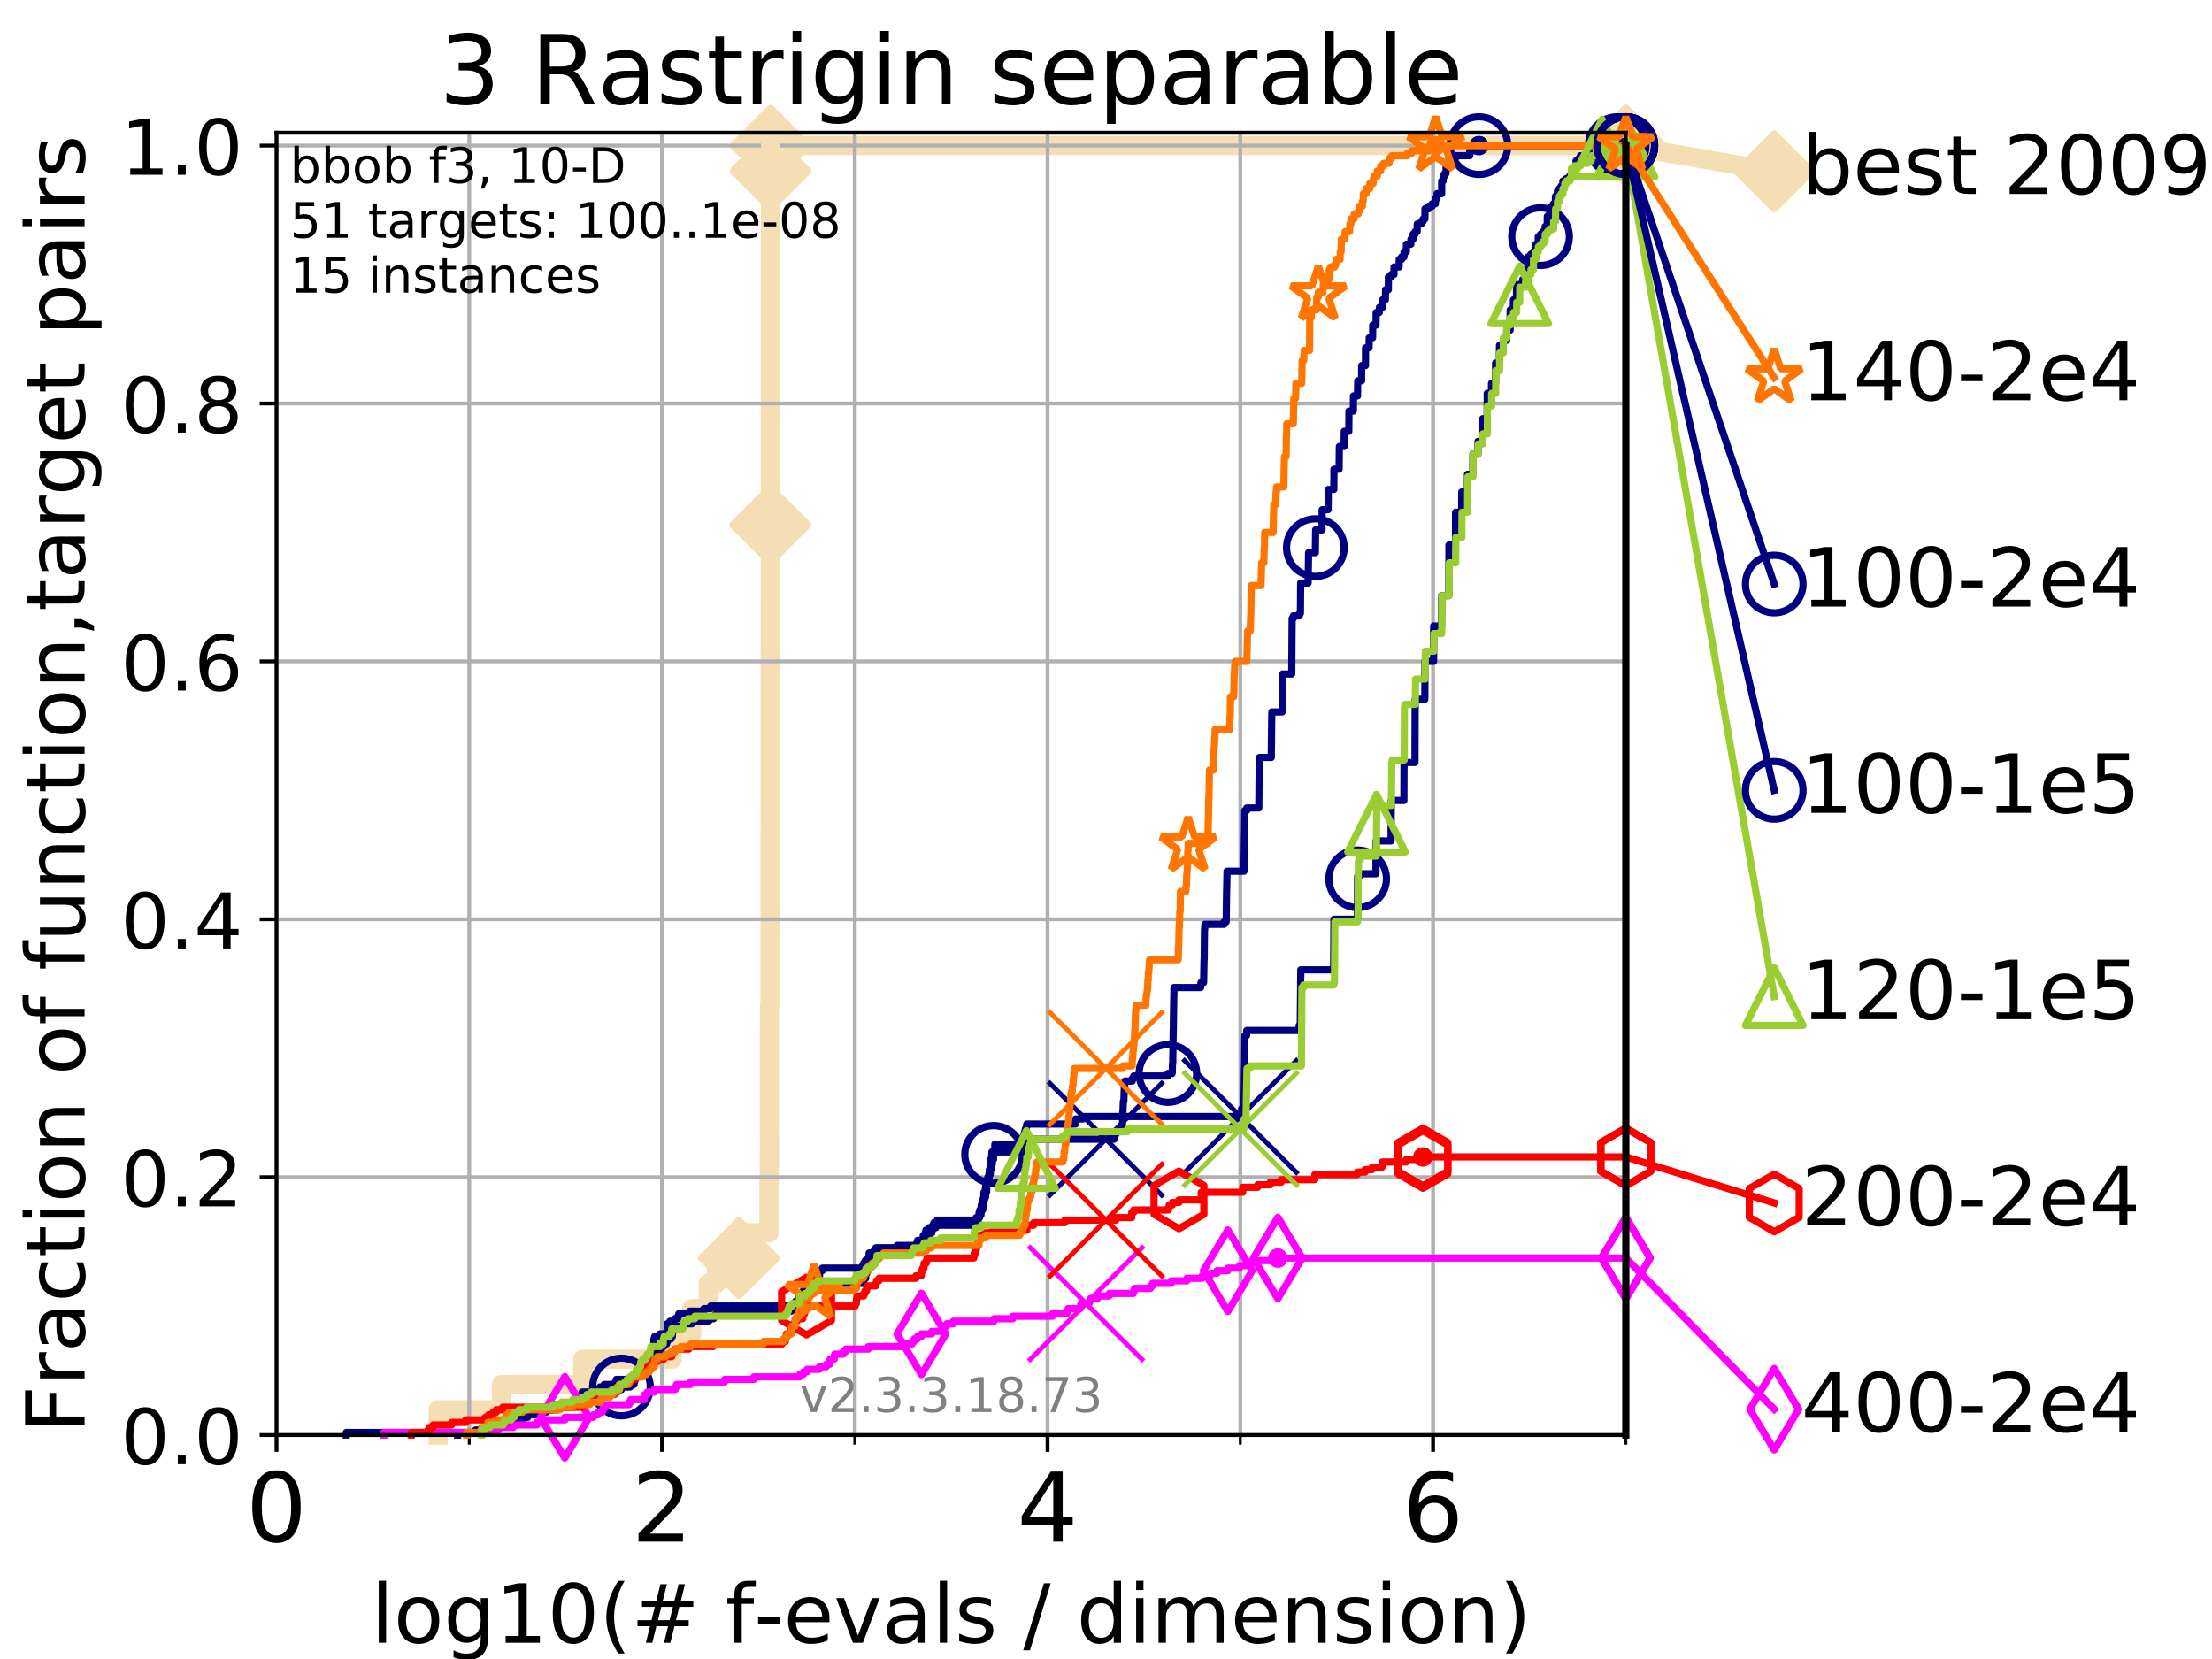 <?xml version="1.0" encoding="utf-8" standalone="no"?>
<!DOCTYPE svg PUBLIC "-//W3C//DTD SVG 1.1//EN"
  "http://www.w3.org/Graphics/SVG/1.1/DTD/svg11.dtd">
<!-- Created with matplotlib (https://matplotlib.org/) -->
<svg height="345.6pt" version="1.1" viewBox="0 0 460.8 345.6" width="460.8pt" xmlns="http://www.w3.org/2000/svg" xmlns:xlink="http://www.w3.org/1999/xlink">
 <defs>
  <style type="text/css">
*{stroke-linecap:butt;stroke-linejoin:round;}
  </style>
 </defs>
 <g id="figure_1">
  <g id="patch_1">
   <path d="M 0 345.6 
L 460.8 345.6 
L 460.8 0 
L 0 0 
z
" style="fill:#ffffff;"/>
  </g>
  <g id="axes_1">
   <g id="patch_2">
    <path d="M 57.6 298.944 
L 338.688 298.944 
L 338.688 27.648 
L 57.6 27.648 
z
" style="fill:#ffffff;"/>
   </g>
   <g id="line2d_1">
    <path d="M 91.284 298.944 
L 91.284 293.677 
L 104.474 293.677 
L 104.474 288.41 
L 121.4 288.41 
L 121.4 283.143 
L 140.027 283.143 
L 140.027 277.877 
L 144.112 277.877 
L 144.112 272.61 
L 147.56 272.61 
L 147.56 267.343 
L 149.251 267.343 
L 149.251 262.076 
L 153.946 262.076 
L 153.946 256.809 
L 160.191 256.809 
L 160.191 251.542 
L 160.196 251.542 
L 160.196 246.275 
L 160.249 246.275 
L 160.249 241.009 
L 160.274 241.009 
L 160.274 235.742 
L 160.283 235.742 
L 160.283 230.475 
L 160.288 230.475 
L 160.288 225.208 
L 160.293 225.208 
L 160.293 214.674 
L 160.303 214.674 
L 160.303 209.407 
L 160.418 209.407 
L 160.418 204.141 
L 160.423 204.141 
L 160.423 188.34 
L 160.428 188.34 
L 160.428 172.539 
L 160.442 172.539 
L 160.442 167.272 
L 160.452 167.272 
L 160.452 151.472 
L 160.456 151.472 
L 160.456 135.671 
L 160.461 135.671 
L 160.461 125.138 
L 160.471 125.138 
L 160.471 109.337 
L 160.476 109.337 
L 160.476 88.27 
L 160.485 88.27 
L 160.485 83.003 
L 160.49 83.003 
L 160.49 61.935 
L 160.495 61.935 
L 160.495 56.668 
L 160.5 56.668 
L 160.5 51.402 
L 160.504 51.402 
L 160.504 35.601 
L 160.514 35.601 
L 160.514 30.334 
L 338.688 30.334 
" style="fill:none;stroke:#f5deb3;stroke-linecap:square;stroke-width:4;"/>
   </g>
   <g id="line2d_2">
    <defs>
     <path d="M -0 7.778 
L 7.778 0 
L 0 -7.778 
L -7.778 -0 
z
" id="m6a2833f8bb" style="stroke:#f5deb3;stroke-linejoin:miter;stroke-width:1.5;"/>
    </defs>
    <g>
     <use style="fill:#f5deb3;stroke:#f5deb3;stroke-linejoin:miter;stroke-width:1.5;" x="153.946" xlink:href="#m6a2833f8bb" y="262.076"/>
     <use style="fill:#f5deb3;stroke:#f5deb3;stroke-linejoin:miter;stroke-width:1.5;" x="160.471" xlink:href="#m6a2833f8bb" y="109.337"/>
     <use style="fill:#f5deb3;stroke:#f5deb3;stroke-linejoin:miter;stroke-width:1.5;" x="160.514" xlink:href="#m6a2833f8bb" y="35.601"/>
     <use style="fill:#f5deb3;stroke:#f5deb3;stroke-linejoin:miter;stroke-width:1.5;" x="160.514" xlink:href="#m6a2833f8bb" y="30.334"/>
     <use style="fill:#f5deb3;stroke:#f5deb3;stroke-linejoin:miter;stroke-width:1.5;" x="338.688" xlink:href="#m6a2833f8bb" y="30.334"/>
    </g>
   </g>
   <g id="line2d_3">
    <path style="fill:none;stroke:#f5deb3;stroke-linecap:square;stroke-width:4;"/>
    <g/>
   </g>
   <g id="line2d_4">
    <path d="M 338.688 30.334 
L 369.608 35.706 
" style="fill:none;stroke:#f5deb3;stroke-linecap:square;stroke-width:4;"/>
    <g>
     <use style="fill:#f5deb3;stroke:#f5deb3;stroke-linejoin:miter;stroke-width:1.5;" x="338.688" xlink:href="#m6a2833f8bb" y="30.334"/>
     <use style="fill:#f5deb3;stroke:#f5deb3;stroke-linejoin:miter;stroke-width:1.5;" x="369.608" xlink:href="#m6a2833f8bb" y="35.706"/>
    </g>
   </g>
   <g id="matplotlib.axis_1">
    <g id="xtick_1">
     <g id="line2d_5">
      <path clip-path="url(#pb872167cb4)" d="M 57.6 298.944 
L 57.6 27.648 
" style="fill:none;stroke:#b0b0b0;stroke-linecap:square;stroke-width:0.8;"/>
     </g>
     <g id="line2d_6">
      <defs>
       <path d="M 0 0 
L 0 3.5 
" id="mea1661c891" style="stroke:#000000;stroke-width:0.8;"/>
      </defs>
      <g>
       <use style="stroke:#000000;stroke-width:0.8;" x="57.6" xlink:href="#mea1661c891" y="298.944"/>
      </g>
     </g>
     <g id="text_1">
      <!-- 0 -->
      <defs>
       <path d="M 31.781 66.406 
Q 24.172 66.406 20.328 58.906 
Q 16.5 51.422 16.5 36.375 
Q 16.5 21.391 20.328 13.891 
Q 24.172 6.391 31.781 6.391 
Q 39.453 6.391 43.281 13.891 
Q 47.125 21.391 47.125 36.375 
Q 47.125 51.422 43.281 58.906 
Q 39.453 66.406 31.781 66.406 
z
M 31.781 74.219 
Q 44.047 74.219 50.516 64.516 
Q 56.984 54.828 56.984 36.375 
Q 56.984 17.969 50.516 8.266 
Q 44.047 -1.422 31.781 -1.422 
Q 19.531 -1.422 13.062 8.266 
Q 6.594 17.969 6.594 36.375 
Q 6.594 54.828 13.062 64.516 
Q 19.531 74.219 31.781 74.219 
z
" id="DejaVuSans-48"/>
      </defs>
      <g transform="translate(51.237 321.141)scale(0.2 -0.2)">
       <use xlink:href="#DejaVuSans-48"/>
      </g>
     </g>
    </g>
    <g id="xtick_2">
     <g id="line2d_7">
      <path clip-path="url(#pb872167cb4)" d="M 137.911 298.944 
L 137.911 27.648 
" style="fill:none;stroke:#b0b0b0;stroke-linecap:square;stroke-width:0.8;"/>
     </g>
     <g id="line2d_8">
      <g>
       <use style="stroke:#000000;stroke-width:0.8;" x="137.911" xlink:href="#mea1661c891" y="298.944"/>
      </g>
     </g>
     <g id="text_2">
      <!-- 2 -->
      <defs>
       <path d="M 19.188 8.297 
L 53.609 8.297 
L 53.609 0 
L 7.328 0 
L 7.328 8.297 
Q 12.938 14.109 22.625 23.891 
Q 32.328 33.688 34.812 36.531 
Q 39.547 41.844 41.422 45.531 
Q 43.312 49.219 43.312 52.781 
Q 43.312 58.594 39.234 62.25 
Q 35.156 65.922 28.609 65.922 
Q 23.969 65.922 18.812 64.312 
Q 13.672 62.703 7.812 59.422 
L 7.812 69.391 
Q 13.766 71.781 18.938 73 
Q 24.125 74.219 28.422 74.219 
Q 39.75 74.219 46.484 68.547 
Q 53.219 62.891 53.219 53.422 
Q 53.219 48.922 51.531 44.891 
Q 49.859 40.875 45.406 35.406 
Q 44.188 33.984 37.641 27.219 
Q 31.109 20.453 19.188 8.297 
z
" id="DejaVuSans-50"/>
      </defs>
      <g transform="translate(131.548 321.141)scale(0.2 -0.2)">
       <use xlink:href="#DejaVuSans-50"/>
      </g>
     </g>
    </g>
    <g id="xtick_3">
     <g id="line2d_9">
      <path clip-path="url(#pb872167cb4)" d="M 218.222 298.944 
L 218.222 27.648 
" style="fill:none;stroke:#b0b0b0;stroke-linecap:square;stroke-width:0.8;"/>
     </g>
     <g id="line2d_10">
      <g>
       <use style="stroke:#000000;stroke-width:0.8;" x="218.222" xlink:href="#mea1661c891" y="298.944"/>
      </g>
     </g>
     <g id="text_3">
      <!-- 4 -->
      <defs>
       <path d="M 37.797 64.312 
L 12.891 25.391 
L 37.797 25.391 
z
M 35.203 72.906 
L 47.609 72.906 
L 47.609 25.391 
L 58.016 25.391 
L 58.016 17.188 
L 47.609 17.188 
L 47.609 0 
L 37.797 0 
L 37.797 17.188 
L 4.891 17.188 
L 4.891 26.703 
z
" id="DejaVuSans-52"/>
      </defs>
      <g transform="translate(211.859 321.141)scale(0.2 -0.2)">
       <use xlink:href="#DejaVuSans-52"/>
      </g>
     </g>
    </g>
    <g id="xtick_4">
     <g id="line2d_11">
      <path clip-path="url(#pb872167cb4)" d="M 298.533 298.944 
L 298.533 27.648 
" style="fill:none;stroke:#b0b0b0;stroke-linecap:square;stroke-width:0.8;"/>
     </g>
     <g id="line2d_12">
      <g>
       <use style="stroke:#000000;stroke-width:0.8;" x="298.533" xlink:href="#mea1661c891" y="298.944"/>
      </g>
     </g>
     <g id="text_4">
      <!-- 6 -->
      <defs>
       <path d="M 33.016 40.375 
Q 26.375 40.375 22.484 35.828 
Q 18.609 31.297 18.609 23.391 
Q 18.609 15.531 22.484 10.953 
Q 26.375 6.391 33.016 6.391 
Q 39.656 6.391 43.531 10.953 
Q 47.406 15.531 47.406 23.391 
Q 47.406 31.297 43.531 35.828 
Q 39.656 40.375 33.016 40.375 
z
M 52.594 71.297 
L 52.594 62.312 
Q 48.875 64.062 45.094 64.984 
Q 41.312 65.922 37.594 65.922 
Q 27.828 65.922 22.672 59.328 
Q 17.531 52.734 16.797 39.406 
Q 19.672 43.656 24.016 45.922 
Q 28.375 48.188 33.594 48.188 
Q 44.578 48.188 50.953 41.516 
Q 57.328 34.859 57.328 23.391 
Q 57.328 12.156 50.688 5.359 
Q 44.047 -1.422 33.016 -1.422 
Q 20.359 -1.422 13.672 8.266 
Q 6.984 17.969 6.984 36.375 
Q 6.984 53.656 15.188 63.938 
Q 23.391 74.219 37.203 74.219 
Q 40.922 74.219 44.703 73.484 
Q 48.484 72.75 52.594 71.297 
z
" id="DejaVuSans-54"/>
      </defs>
      <g transform="translate(292.17 321.141)scale(0.2 -0.2)">
       <use xlink:href="#DejaVuSans-54"/>
      </g>
     </g>
    </g>
    <g id="xtick_5">
     <g id="line2d_13">
      <path clip-path="url(#pb872167cb4)" d="M 97.755 298.944 
L 97.755 27.648 
" style="fill:none;stroke:#b0b0b0;stroke-linecap:square;stroke-width:0.8;"/>
     </g>
     <g id="line2d_14">
      <defs>
       <path d="M 0 0 
L 0 2 
" id="m8904df114e" style="stroke:#000000;stroke-width:0.6;"/>
      </defs>
      <g>
       <use style="stroke:#000000;stroke-width:0.6;" x="97.755" xlink:href="#m8904df114e" y="298.944"/>
      </g>
     </g>
    </g>
    <g id="xtick_6">
     <g id="line2d_15">
      <path clip-path="url(#pb872167cb4)" d="M 178.066 298.944 
L 178.066 27.648 
" style="fill:none;stroke:#b0b0b0;stroke-linecap:square;stroke-width:0.8;"/>
     </g>
     <g id="line2d_16">
      <g>
       <use style="stroke:#000000;stroke-width:0.6;" x="178.066" xlink:href="#m8904df114e" y="298.944"/>
      </g>
     </g>
    </g>
    <g id="xtick_7">
     <g id="line2d_17">
      <path clip-path="url(#pb872167cb4)" d="M 258.377 298.944 
L 258.377 27.648 
" style="fill:none;stroke:#b0b0b0;stroke-linecap:square;stroke-width:0.8;"/>
     </g>
     <g id="line2d_18">
      <g>
       <use style="stroke:#000000;stroke-width:0.6;" x="258.377" xlink:href="#m8904df114e" y="298.944"/>
      </g>
     </g>
    </g>
    <g id="xtick_8">
     <g id="line2d_19">
      <path clip-path="url(#pb872167cb4)" d="M 338.688 298.944 
L 338.688 27.648 
" style="fill:none;stroke:#b0b0b0;stroke-linecap:square;stroke-width:0.8;"/>
     </g>
     <g id="line2d_20">
      <g>
       <use style="stroke:#000000;stroke-width:0.6;" x="338.688" xlink:href="#m8904df114e" y="298.944"/>
      </g>
     </g>
    </g>
    <g id="text_5">
     <!-- log10(# f-evals / dimension) -->
     <defs>
      <path d="M 9.422 75.984 
L 18.406 75.984 
L 18.406 0 
L 9.422 0 
z
" id="DejaVuSans-108"/>
      <path d="M 30.609 48.391 
Q 23.391 48.391 19.188 42.75 
Q 14.984 37.109 14.984 27.297 
Q 14.984 17.484 19.156 11.844 
Q 23.344 6.203 30.609 6.203 
Q 37.797 6.203 41.984 11.859 
Q 46.188 17.531 46.188 27.297 
Q 46.188 37.016 41.984 42.703 
Q 37.797 48.391 30.609 48.391 
z
M 30.609 56 
Q 42.328 56 49.016 48.375 
Q 55.719 40.766 55.719 27.297 
Q 55.719 13.875 49.016 6.219 
Q 42.328 -1.422 30.609 -1.422 
Q 18.844 -1.422 12.172 6.219 
Q 5.516 13.875 5.516 27.297 
Q 5.516 40.766 12.172 48.375 
Q 18.844 56 30.609 56 
z
" id="DejaVuSans-111"/>
      <path d="M 45.406 27.984 
Q 45.406 37.75 41.375 43.109 
Q 37.359 48.484 30.078 48.484 
Q 22.859 48.484 18.828 43.109 
Q 14.797 37.75 14.797 27.984 
Q 14.797 18.266 18.828 12.891 
Q 22.859 7.516 30.078 7.516 
Q 37.359 7.516 41.375 12.891 
Q 45.406 18.266 45.406 27.984 
z
M 54.391 6.781 
Q 54.391 -7.172 48.188 -13.984 
Q 42 -20.797 29.203 -20.797 
Q 24.469 -20.797 20.266 -20.094 
Q 16.062 -19.391 12.109 -17.922 
L 12.109 -9.188 
Q 16.062 -11.328 19.922 -12.344 
Q 23.781 -13.375 27.781 -13.375 
Q 36.625 -13.375 41.016 -8.766 
Q 45.406 -4.156 45.406 5.172 
L 45.406 9.625 
Q 42.625 4.781 38.281 2.391 
Q 33.938 0 27.875 0 
Q 17.828 0 11.672 7.656 
Q 5.516 15.328 5.516 27.984 
Q 5.516 40.672 11.672 48.328 
Q 17.828 56 27.875 56 
Q 33.938 56 38.281 53.609 
Q 42.625 51.219 45.406 46.391 
L 45.406 54.688 
L 54.391 54.688 
z
" id="DejaVuSans-103"/>
      <path d="M 12.406 8.297 
L 28.516 8.297 
L 28.516 63.922 
L 10.984 60.406 
L 10.984 69.391 
L 28.422 72.906 
L 38.281 72.906 
L 38.281 8.297 
L 54.391 8.297 
L 54.391 0 
L 12.406 0 
z
" id="DejaVuSans-49"/>
      <path d="M 31 75.875 
Q 24.469 64.656 21.281 53.656 
Q 18.109 42.672 18.109 31.391 
Q 18.109 20.125 21.312 9.062 
Q 24.516 -2 31 -13.188 
L 23.188 -13.188 
Q 15.875 -1.703 12.234 9.375 
Q 8.594 20.453 8.594 31.391 
Q 8.594 42.281 12.203 53.312 
Q 15.828 64.359 23.188 75.875 
z
" id="DejaVuSans-40"/>
      <path d="M 51.125 44 
L 36.922 44 
L 32.812 27.688 
L 47.125 27.688 
z
M 43.797 71.781 
L 38.719 51.516 
L 52.984 51.516 
L 58.109 71.781 
L 65.922 71.781 
L 60.891 51.516 
L 76.125 51.516 
L 76.125 44 
L 58.984 44 
L 54.984 27.688 
L 70.516 27.688 
L 70.516 20.219 
L 53.078 20.219 
L 48 0 
L 40.188 0 
L 45.219 20.219 
L 30.906 20.219 
L 25.875 0 
L 18.016 0 
L 23.094 20.219 
L 7.719 20.219 
L 7.719 27.688 
L 24.906 27.688 
L 29 44 
L 13.281 44 
L 13.281 51.516 
L 30.906 51.516 
L 35.891 71.781 
z
" id="DejaVuSans-35"/>
      <path id="DejaVuSans-32"/>
      <path d="M 37.109 75.984 
L 37.109 68.5 
L 28.516 68.5 
Q 23.688 68.5 21.797 66.547 
Q 19.922 64.594 19.922 59.516 
L 19.922 54.688 
L 34.719 54.688 
L 34.719 47.703 
L 19.922 47.703 
L 19.922 0 
L 10.891 0 
L 10.891 47.703 
L 2.297 47.703 
L 2.297 54.688 
L 10.891 54.688 
L 10.891 58.5 
Q 10.891 67.625 15.141 71.797 
Q 19.391 75.984 28.609 75.984 
z
" id="DejaVuSans-102"/>
      <path d="M 4.891 31.391 
L 31.203 31.391 
L 31.203 23.391 
L 4.891 23.391 
z
" id="DejaVuSans-45"/>
      <path d="M 56.203 29.594 
L 56.203 25.203 
L 14.891 25.203 
Q 15.484 15.922 20.484 11.062 
Q 25.484 6.203 34.422 6.203 
Q 39.594 6.203 44.453 7.469 
Q 49.312 8.734 54.109 11.281 
L 54.109 2.781 
Q 49.266 0.734 44.188 -0.344 
Q 39.109 -1.422 33.891 -1.422 
Q 20.797 -1.422 13.156 6.188 
Q 5.516 13.812 5.516 26.812 
Q 5.516 40.234 12.766 48.109 
Q 20.016 56 32.328 56 
Q 43.359 56 49.781 48.891 
Q 56.203 41.797 56.203 29.594 
z
M 47.219 32.234 
Q 47.125 39.594 43.094 43.984 
Q 39.062 48.391 32.422 48.391 
Q 24.906 48.391 20.391 44.141 
Q 15.875 39.891 15.188 32.172 
z
" id="DejaVuSans-101"/>
      <path d="M 2.984 54.688 
L 12.5 54.688 
L 29.594 8.797 
L 46.688 54.688 
L 56.203 54.688 
L 35.688 0 
L 23.484 0 
z
" id="DejaVuSans-118"/>
      <path d="M 34.281 27.484 
Q 23.391 27.484 19.188 25 
Q 14.984 22.516 14.984 16.5 
Q 14.984 11.719 18.141 8.906 
Q 21.297 6.109 26.703 6.109 
Q 34.188 6.109 38.703 11.406 
Q 43.219 16.703 43.219 25.484 
L 43.219 27.484 
z
M 52.203 31.203 
L 52.203 0 
L 43.219 0 
L 43.219 8.297 
Q 40.141 3.328 35.547 0.953 
Q 30.953 -1.422 24.312 -1.422 
Q 15.922 -1.422 10.953 3.297 
Q 6 8.016 6 15.922 
Q 6 25.141 12.172 29.828 
Q 18.359 34.516 30.609 34.516 
L 43.219 34.516 
L 43.219 35.406 
Q 43.219 41.609 39.141 45 
Q 35.062 48.391 27.688 48.391 
Q 23 48.391 18.547 47.266 
Q 14.109 46.141 10.016 43.891 
L 10.016 52.203 
Q 14.938 54.109 19.578 55.047 
Q 24.219 56 28.609 56 
Q 40.484 56 46.344 49.844 
Q 52.203 43.703 52.203 31.203 
z
" id="DejaVuSans-97"/>
      <path d="M 44.281 53.078 
L 44.281 44.578 
Q 40.484 46.531 36.375 47.5 
Q 32.281 48.484 27.875 48.484 
Q 21.188 48.484 17.844 46.438 
Q 14.5 44.391 14.5 40.281 
Q 14.5 37.156 16.891 35.375 
Q 19.281 33.594 26.516 31.984 
L 29.594 31.297 
Q 39.156 29.25 43.188 25.516 
Q 47.219 21.781 47.219 15.094 
Q 47.219 7.469 41.188 3.016 
Q 35.156 -1.422 24.609 -1.422 
Q 20.219 -1.422 15.453 -0.562 
Q 10.688 0.297 5.422 2 
L 5.422 11.281 
Q 10.406 8.688 15.234 7.391 
Q 20.062 6.109 24.812 6.109 
Q 31.156 6.109 34.562 8.281 
Q 37.984 10.453 37.984 14.406 
Q 37.984 18.062 35.516 20.016 
Q 33.062 21.969 24.703 23.781 
L 21.578 24.516 
Q 13.234 26.266 9.516 29.906 
Q 5.812 33.547 5.812 39.891 
Q 5.812 47.609 11.281 51.797 
Q 16.75 56 26.812 56 
Q 31.781 56 36.172 55.266 
Q 40.578 54.547 44.281 53.078 
z
" id="DejaVuSans-115"/>
      <path d="M 25.391 72.906 
L 33.688 72.906 
L 8.297 -9.281 
L 0 -9.281 
z
" id="DejaVuSans-47"/>
      <path d="M 45.406 46.391 
L 45.406 75.984 
L 54.391 75.984 
L 54.391 0 
L 45.406 0 
L 45.406 8.203 
Q 42.578 3.328 38.25 0.953 
Q 33.938 -1.422 27.875 -1.422 
Q 17.969 -1.422 11.734 6.484 
Q 5.516 14.406 5.516 27.297 
Q 5.516 40.188 11.734 48.094 
Q 17.969 56 27.875 56 
Q 33.938 56 38.25 53.625 
Q 42.578 51.266 45.406 46.391 
z
M 14.797 27.297 
Q 14.797 17.391 18.875 11.75 
Q 22.953 6.109 30.078 6.109 
Q 37.203 6.109 41.297 11.75 
Q 45.406 17.391 45.406 27.297 
Q 45.406 37.203 41.297 42.844 
Q 37.203 48.484 30.078 48.484 
Q 22.953 48.484 18.875 42.844 
Q 14.797 37.203 14.797 27.297 
z
" id="DejaVuSans-100"/>
      <path d="M 9.422 54.688 
L 18.406 54.688 
L 18.406 0 
L 9.422 0 
z
M 9.422 75.984 
L 18.406 75.984 
L 18.406 64.594 
L 9.422 64.594 
z
" id="DejaVuSans-105"/>
      <path d="M 52 44.188 
Q 55.375 50.25 60.062 53.125 
Q 64.75 56 71.094 56 
Q 79.641 56 84.281 50.016 
Q 88.922 44.047 88.922 33.016 
L 88.922 0 
L 79.891 0 
L 79.891 32.719 
Q 79.891 40.578 77.094 44.375 
Q 74.312 48.188 68.609 48.188 
Q 61.625 48.188 57.562 43.547 
Q 53.516 38.922 53.516 30.906 
L 53.516 0 
L 44.484 0 
L 44.484 32.719 
Q 44.484 40.625 41.703 44.406 
Q 38.922 48.188 33.109 48.188 
Q 26.219 48.188 22.156 43.531 
Q 18.109 38.875 18.109 30.906 
L 18.109 0 
L 9.078 0 
L 9.078 54.688 
L 18.109 54.688 
L 18.109 46.188 
Q 21.188 51.219 25.484 53.609 
Q 29.781 56 35.688 56 
Q 41.656 56 45.828 52.969 
Q 50 49.953 52 44.188 
z
" id="DejaVuSans-109"/>
      <path d="M 54.891 33.016 
L 54.891 0 
L 45.906 0 
L 45.906 32.719 
Q 45.906 40.484 42.875 44.328 
Q 39.844 48.188 33.797 48.188 
Q 26.516 48.188 22.312 43.547 
Q 18.109 38.922 18.109 30.906 
L 18.109 0 
L 9.078 0 
L 9.078 54.688 
L 18.109 54.688 
L 18.109 46.188 
Q 21.344 51.125 25.703 53.562 
Q 30.078 56 35.797 56 
Q 45.219 56 50.047 50.172 
Q 54.891 44.344 54.891 33.016 
z
" id="DejaVuSans-110"/>
      <path d="M 8.016 75.875 
L 15.828 75.875 
Q 23.141 64.359 26.781 53.312 
Q 30.422 42.281 30.422 31.391 
Q 30.422 20.453 26.781 9.375 
Q 23.141 -1.703 15.828 -13.188 
L 8.016 -13.188 
Q 14.5 -2 17.703 9.062 
Q 20.906 20.125 20.906 31.391 
Q 20.906 42.672 17.703 53.656 
Q 14.5 64.656 8.016 75.875 
z
" id="DejaVuSans-41"/>
     </defs>
     <g transform="translate(77.303 342.218)scale(0.17 -0.17)">
      <use xlink:href="#DejaVuSans-108"/>
      <use x="27.783" xlink:href="#DejaVuSans-111"/>
      <use x="88.965" xlink:href="#DejaVuSans-103"/>
      <use x="152.441" xlink:href="#DejaVuSans-49"/>
      <use x="216.064" xlink:href="#DejaVuSans-48"/>
      <use x="279.688" xlink:href="#DejaVuSans-40"/>
      <use x="318.701" xlink:href="#DejaVuSans-35"/>
      <use x="402.49" xlink:href="#DejaVuSans-32"/>
      <use x="434.277" xlink:href="#DejaVuSans-102"/>
      <use x="469.404" xlink:href="#DejaVuSans-45"/>
      <use x="505.488" xlink:href="#DejaVuSans-101"/>
      <use x="567.012" xlink:href="#DejaVuSans-118"/>
      <use x="626.191" xlink:href="#DejaVuSans-97"/>
      <use x="687.471" xlink:href="#DejaVuSans-108"/>
      <use x="715.254" xlink:href="#DejaVuSans-115"/>
      <use x="767.354" xlink:href="#DejaVuSans-32"/>
      <use x="799.141" xlink:href="#DejaVuSans-47"/>
      <use x="832.832" xlink:href="#DejaVuSans-32"/>
      <use x="864.619" xlink:href="#DejaVuSans-100"/>
      <use x="928.096" xlink:href="#DejaVuSans-105"/>
      <use x="955.879" xlink:href="#DejaVuSans-109"/>
      <use x="1053.291" xlink:href="#DejaVuSans-101"/>
      <use x="1114.814" xlink:href="#DejaVuSans-110"/>
      <use x="1178.193" xlink:href="#DejaVuSans-115"/>
      <use x="1230.293" xlink:href="#DejaVuSans-105"/>
      <use x="1258.076" xlink:href="#DejaVuSans-111"/>
      <use x="1319.258" xlink:href="#DejaVuSans-110"/>
      <use x="1382.637" xlink:href="#DejaVuSans-41"/>
     </g>
    </g>
   </g>
   <g id="matplotlib.axis_2">
    <g id="ytick_1">
     <g id="line2d_21">
      <path clip-path="url(#pb872167cb4)" d="M 57.6 298.944 
L 338.688 298.944 
" style="fill:none;stroke:#b0b0b0;stroke-linecap:square;stroke-width:0.8;"/>
     </g>
     <g id="line2d_22">
      <defs>
       <path d="M 0 0 
L -3.5 0 
" id="m55c7d975ca" style="stroke:#000000;stroke-width:0.8;"/>
      </defs>
      <g>
       <use style="stroke:#000000;stroke-width:0.8;" x="57.6" xlink:href="#m55c7d975ca" y="298.944"/>
      </g>
     </g>
     <g id="text_6">
      <!-- 0.0 -->
      <defs>
       <path d="M 10.688 12.406 
L 21 12.406 
L 21 0 
L 10.688 0 
z
" id="DejaVuSans-46"/>
      </defs>
      <g transform="translate(25.155 305.023)scale(0.16 -0.16)">
       <use xlink:href="#DejaVuSans-48"/>
       <use x="63.623" xlink:href="#DejaVuSans-46"/>
       <use x="95.41" xlink:href="#DejaVuSans-48"/>
      </g>
     </g>
    </g>
    <g id="ytick_2">
     <g id="line2d_23">
      <path clip-path="url(#pb872167cb4)" d="M 57.6 245.222 
L 338.688 245.222 
" style="fill:none;stroke:#b0b0b0;stroke-linecap:square;stroke-width:0.8;"/>
     </g>
     <g id="line2d_24">
      <g>
       <use style="stroke:#000000;stroke-width:0.8;" x="57.6" xlink:href="#m55c7d975ca" y="245.222"/>
      </g>
     </g>
     <g id="text_7">
      <!-- 0.2 -->
      <g transform="translate(25.155 251.301)scale(0.16 -0.16)">
       <use xlink:href="#DejaVuSans-48"/>
       <use x="63.623" xlink:href="#DejaVuSans-46"/>
       <use x="95.41" xlink:href="#DejaVuSans-50"/>
      </g>
     </g>
    </g>
    <g id="ytick_3">
     <g id="line2d_25">
      <path clip-path="url(#pb872167cb4)" d="M 57.6 191.5 
L 338.688 191.5 
" style="fill:none;stroke:#b0b0b0;stroke-linecap:square;stroke-width:0.8;"/>
     </g>
     <g id="line2d_26">
      <g>
       <use style="stroke:#000000;stroke-width:0.8;" x="57.6" xlink:href="#m55c7d975ca" y="191.5"/>
      </g>
     </g>
     <g id="text_8">
      <!-- 0.4 -->
      <g transform="translate(25.155 197.579)scale(0.16 -0.16)">
       <use xlink:href="#DejaVuSans-48"/>
       <use x="63.623" xlink:href="#DejaVuSans-46"/>
       <use x="95.41" xlink:href="#DejaVuSans-52"/>
      </g>
     </g>
    </g>
    <g id="ytick_4">
     <g id="line2d_27">
      <path clip-path="url(#pb872167cb4)" d="M 57.6 137.778 
L 338.688 137.778 
" style="fill:none;stroke:#b0b0b0;stroke-linecap:square;stroke-width:0.8;"/>
     </g>
     <g id="line2d_28">
      <g>
       <use style="stroke:#000000;stroke-width:0.8;" x="57.6" xlink:href="#m55c7d975ca" y="137.778"/>
      </g>
     </g>
     <g id="text_9">
      <!-- 0.6 -->
      <g transform="translate(25.155 143.857)scale(0.16 -0.16)">
       <use xlink:href="#DejaVuSans-48"/>
       <use x="63.623" xlink:href="#DejaVuSans-46"/>
       <use x="95.41" xlink:href="#DejaVuSans-54"/>
      </g>
     </g>
    </g>
    <g id="ytick_5">
     <g id="line2d_29">
      <path clip-path="url(#pb872167cb4)" d="M 57.6 84.056 
L 338.688 84.056 
" style="fill:none;stroke:#b0b0b0;stroke-linecap:square;stroke-width:0.8;"/>
     </g>
     <g id="line2d_30">
      <g>
       <use style="stroke:#000000;stroke-width:0.8;" x="57.6" xlink:href="#m55c7d975ca" y="84.056"/>
      </g>
     </g>
     <g id="text_10">
      <!-- 0.8 -->
      <defs>
       <path d="M 31.781 34.625 
Q 24.75 34.625 20.719 30.859 
Q 16.703 27.094 16.703 20.516 
Q 16.703 13.922 20.719 10.156 
Q 24.75 6.391 31.781 6.391 
Q 38.812 6.391 42.859 10.172 
Q 46.922 13.969 46.922 20.516 
Q 46.922 27.094 42.891 30.859 
Q 38.875 34.625 31.781 34.625 
z
M 21.922 38.812 
Q 15.578 40.375 12.031 44.719 
Q 8.5 49.078 8.5 55.328 
Q 8.5 64.062 14.719 69.141 
Q 20.953 74.219 31.781 74.219 
Q 42.672 74.219 48.875 69.141 
Q 55.078 64.062 55.078 55.328 
Q 55.078 49.078 51.531 44.719 
Q 48 40.375 41.703 38.812 
Q 48.828 37.156 52.797 32.312 
Q 56.781 27.484 56.781 20.516 
Q 56.781 9.906 50.312 4.234 
Q 43.844 -1.422 31.781 -1.422 
Q 19.734 -1.422 13.25 4.234 
Q 6.781 9.906 6.781 20.516 
Q 6.781 27.484 10.781 32.312 
Q 14.797 37.156 21.922 38.812 
z
M 18.312 54.391 
Q 18.312 48.734 21.844 45.562 
Q 25.391 42.391 31.781 42.391 
Q 38.141 42.391 41.719 45.562 
Q 45.312 48.734 45.312 54.391 
Q 45.312 60.062 41.719 63.234 
Q 38.141 66.406 31.781 66.406 
Q 25.391 66.406 21.844 63.234 
Q 18.312 60.062 18.312 54.391 
z
" id="DejaVuSans-56"/>
      </defs>
      <g transform="translate(25.155 90.135)scale(0.16 -0.16)">
       <use xlink:href="#DejaVuSans-48"/>
       <use x="63.623" xlink:href="#DejaVuSans-46"/>
       <use x="95.41" xlink:href="#DejaVuSans-56"/>
      </g>
     </g>
    </g>
    <g id="ytick_6">
     <g id="line2d_31">
      <path clip-path="url(#pb872167cb4)" d="M 57.6 30.334 
L 338.688 30.334 
" style="fill:none;stroke:#b0b0b0;stroke-linecap:square;stroke-width:0.8;"/>
     </g>
     <g id="line2d_32">
      <g>
       <use style="stroke:#000000;stroke-width:0.8;" x="57.6" xlink:href="#m55c7d975ca" y="30.334"/>
      </g>
     </g>
     <g id="text_11">
      <!-- 1.0 -->
      <g transform="translate(25.155 36.413)scale(0.16 -0.16)">
       <use xlink:href="#DejaVuSans-49"/>
       <use x="63.623" xlink:href="#DejaVuSans-46"/>
       <use x="95.41" xlink:href="#DejaVuSans-48"/>
      </g>
     </g>
    </g>
    <g id="text_12">
     <!-- Fraction of function,target pairs -->
     <defs>
      <path d="M 9.812 72.906 
L 51.703 72.906 
L 51.703 64.594 
L 19.672 64.594 
L 19.672 43.109 
L 48.578 43.109 
L 48.578 34.812 
L 19.672 34.812 
L 19.672 0 
L 9.812 0 
z
" id="DejaVuSans-70"/>
      <path d="M 41.109 46.297 
Q 39.594 47.172 37.812 47.578 
Q 36.031 48 33.891 48 
Q 26.266 48 22.188 43.047 
Q 18.109 38.094 18.109 28.812 
L 18.109 0 
L 9.078 0 
L 9.078 54.688 
L 18.109 54.688 
L 18.109 46.188 
Q 20.953 51.172 25.484 53.578 
Q 30.031 56 36.531 56 
Q 37.453 56 38.578 55.875 
Q 39.703 55.766 41.062 55.516 
z
" id="DejaVuSans-114"/>
      <path d="M 48.781 52.594 
L 48.781 44.188 
Q 44.969 46.297 41.141 47.344 
Q 37.312 48.391 33.406 48.391 
Q 24.656 48.391 19.812 42.844 
Q 14.984 37.312 14.984 27.297 
Q 14.984 17.281 19.812 11.734 
Q 24.656 6.203 33.406 6.203 
Q 37.312 6.203 41.141 7.25 
Q 44.969 8.297 48.781 10.406 
L 48.781 2.094 
Q 45.016 0.344 40.984 -0.531 
Q 36.969 -1.422 32.422 -1.422 
Q 20.062 -1.422 12.781 6.344 
Q 5.516 14.109 5.516 27.297 
Q 5.516 40.672 12.859 48.328 
Q 20.219 56 33.016 56 
Q 37.156 56 41.109 55.141 
Q 45.062 54.297 48.781 52.594 
z
" id="DejaVuSans-99"/>
      <path d="M 18.312 70.219 
L 18.312 54.688 
L 36.812 54.688 
L 36.812 47.703 
L 18.312 47.703 
L 18.312 18.016 
Q 18.312 11.328 20.141 9.422 
Q 21.969 7.516 27.594 7.516 
L 36.812 7.516 
L 36.812 0 
L 27.594 0 
Q 17.188 0 13.234 3.875 
Q 9.281 7.766 9.281 18.016 
L 9.281 47.703 
L 2.688 47.703 
L 2.688 54.688 
L 9.281 54.688 
L 9.281 70.219 
z
" id="DejaVuSans-116"/>
      <path d="M 8.5 21.578 
L 8.5 54.688 
L 17.484 54.688 
L 17.484 21.922 
Q 17.484 14.156 20.5 10.266 
Q 23.531 6.391 29.594 6.391 
Q 36.859 6.391 41.078 11.031 
Q 45.312 15.672 45.312 23.688 
L 45.312 54.688 
L 54.297 54.688 
L 54.297 0 
L 45.312 0 
L 45.312 8.406 
Q 42.047 3.422 37.719 1 
Q 33.406 -1.422 27.688 -1.422 
Q 18.266 -1.422 13.375 4.438 
Q 8.5 10.297 8.5 21.578 
z
M 31.109 56 
z
" id="DejaVuSans-117"/>
      <path d="M 11.719 12.406 
L 22.016 12.406 
L 22.016 4 
L 14.016 -11.625 
L 7.719 -11.625 
L 11.719 4 
z
" id="DejaVuSans-44"/>
      <path d="M 18.109 8.203 
L 18.109 -20.797 
L 9.078 -20.797 
L 9.078 54.688 
L 18.109 54.688 
L 18.109 46.391 
Q 20.953 51.266 25.266 53.625 
Q 29.594 56 35.594 56 
Q 45.562 56 51.781 48.094 
Q 58.016 40.188 58.016 27.297 
Q 58.016 14.406 51.781 6.484 
Q 45.562 -1.422 35.594 -1.422 
Q 29.594 -1.422 25.266 0.953 
Q 20.953 3.328 18.109 8.203 
z
M 48.688 27.297 
Q 48.688 37.203 44.609 42.844 
Q 40.531 48.484 33.406 48.484 
Q 26.266 48.484 22.188 42.844 
Q 18.109 37.203 18.109 27.297 
Q 18.109 17.391 22.188 11.75 
Q 26.266 6.109 33.406 6.109 
Q 40.531 6.109 44.609 11.75 
Q 48.688 17.391 48.688 27.297 
z
" id="DejaVuSans-112"/>
     </defs>
     <g transform="translate(17.62 298.435)rotate(-90)scale(0.17 -0.17)">
      <use xlink:href="#DejaVuSans-70"/>
      <use x="57.41" xlink:href="#DejaVuSans-114"/>
      <use x="98.523" xlink:href="#DejaVuSans-97"/>
      <use x="159.803" xlink:href="#DejaVuSans-99"/>
      <use x="214.783" xlink:href="#DejaVuSans-116"/>
      <use x="253.992" xlink:href="#DejaVuSans-105"/>
      <use x="281.775" xlink:href="#DejaVuSans-111"/>
      <use x="342.957" xlink:href="#DejaVuSans-110"/>
      <use x="406.336" xlink:href="#DejaVuSans-32"/>
      <use x="438.123" xlink:href="#DejaVuSans-111"/>
      <use x="499.305" xlink:href="#DejaVuSans-102"/>
      <use x="534.51" xlink:href="#DejaVuSans-32"/>
      <use x="566.297" xlink:href="#DejaVuSans-102"/>
      <use x="601.502" xlink:href="#DejaVuSans-117"/>
      <use x="664.881" xlink:href="#DejaVuSans-110"/>
      <use x="728.26" xlink:href="#DejaVuSans-99"/>
      <use x="783.24" xlink:href="#DejaVuSans-116"/>
      <use x="822.449" xlink:href="#DejaVuSans-105"/>
      <use x="850.232" xlink:href="#DejaVuSans-111"/>
      <use x="911.414" xlink:href="#DejaVuSans-110"/>
      <use x="974.793" xlink:href="#DejaVuSans-44"/>
      <use x="1006.58" xlink:href="#DejaVuSans-116"/>
      <use x="1045.789" xlink:href="#DejaVuSans-97"/>
      <use x="1107.068" xlink:href="#DejaVuSans-114"/>
      <use x="1148.166" xlink:href="#DejaVuSans-103"/>
      <use x="1211.643" xlink:href="#DejaVuSans-101"/>
      <use x="1273.166" xlink:href="#DejaVuSans-116"/>
      <use x="1312.375" xlink:href="#DejaVuSans-32"/>
      <use x="1344.162" xlink:href="#DejaVuSans-112"/>
      <use x="1407.639" xlink:href="#DejaVuSans-97"/>
      <use x="1468.918" xlink:href="#DejaVuSans-105"/>
      <use x="1496.701" xlink:href="#DejaVuSans-114"/>
      <use x="1537.814" xlink:href="#DejaVuSans-115"/>
     </g>
    </g>
   </g>
   <g id="line2d_33">
    <defs>
     <path d="M 0 1.5 
C 0.398 1.5 0.779 1.342 1.061 1.061 
C 1.342 0.779 1.5 0.398 1.5 0 
C 1.5 -0.398 1.342 -0.779 1.061 -1.061 
C 0.779 -1.342 0.398 -1.5 0 -1.5 
C -0.398 -1.5 -0.779 -1.342 -1.061 -1.061 
C -1.342 -0.779 -1.5 -0.398 -1.5 0 
C -1.5 0.398 -1.342 0.779 -1.061 1.061 
C -0.779 1.342 -0.398 1.5 0 1.5 
z
" id="mb413ceb48a" style="stroke:#f5deb3;"/>
    </defs>
    <g>
     <use style="fill:#f5deb3;stroke:#f5deb3;" x="160.514" xlink:href="#mb413ceb48a" y="30.334"/>
     <use style="fill:#f5deb3;stroke:#f5deb3;" x="160.514" xlink:href="#mb413ceb48a" y="30.334"/>
    </g>
   </g>
   <g id="line2d_34">
    <defs>
     <path d="M 0 1.5 
C 0.398 1.5 0.779 1.342 1.061 1.061 
C 1.342 0.779 1.5 0.398 1.5 0 
C 1.5 -0.398 1.342 -0.779 1.061 -1.061 
C 0.779 -1.342 0.398 -1.5 0 -1.5 
C -0.398 -1.5 -0.779 -1.342 -1.061 -1.061 
C -1.342 -0.779 -1.5 -0.398 -1.5 0 
C -1.5 0.398 -1.342 0.779 -1.061 1.061 
C -0.779 1.342 -0.398 1.5 0 1.5 
z
" id="m7f6d351dc1" style="stroke:#000080;"/>
    </defs>
    <g>
     <use style="fill:#000080;stroke:#000080;" x="308.097" xlink:href="#m7f6d351dc1" y="30.334"/>
     <use style="fill:#000080;stroke:#000080;" x="308.097" xlink:href="#m7f6d351dc1" y="30.334"/>
    </g>
   </g>
   <g id="line2d_35">
    <path d="M 72.125 298.944 
L 72.125 298.417 
L 100.193 298.417 
L 100.193 297.891 
L 101.366 297.891 
L 101.366 297.364 
L 102.729 297.364 
L 102.729 296.837 
L 107.515 296.837 
L 107.515 296.311 
L 107.909 296.311 
L 107.909 295.784 
L 108.949 295.784 
L 108.949 295.257 
L 109.93 295.257 
L 109.93 294.731 
L 112.656 294.731 
L 112.656 294.204 
L 113.168 294.204 
L 113.168 293.677 
L 116.203 293.677 
L 116.203 293.15 
L 119.352 293.15 
L 119.352 292.624 
L 121.931 292.624 
L 121.931 292.097 
L 122.234 292.097 
L 122.234 291.57 
L 123.554 291.57 
L 123.554 291.044 
L 125.256 291.044 
L 125.256 290.517 
L 125.435 290.517 
L 125.435 289.99 
L 128.138 289.99 
L 128.138 289.464 
L 129.461 289.464 
L 129.461 288.937 
L 131.262 288.937 
L 131.262 288.41 
L 132.085 288.41 
L 132.085 287.884 
L 132.206 287.884 
L 132.206 287.357 
L 132.399 287.357 
L 132.399 286.83 
L 133.398 286.83 
L 133.398 286.304 
L 133.667 286.304 
L 133.667 285.777 
L 134.019 285.777 
L 134.106 284.197 
L 134.661 284.197 
L 134.661 283.67 
L 135.138 283.67 
L 135.199 282.09 
L 135.879 282.09 
L 135.879 281.563 
L 136.073 281.563 
L 136.073 280.51 
L 136.189 280.51 
L 136.228 278.93 
L 136.381 278.93 
L 136.381 278.403 
L 137.487 278.403 
L 137.487 277.877 
L 138.861 277.877 
L 138.861 277.35 
L 138.993 277.35 
L 138.993 275.77 
L 139.557 275.77 
L 139.557 275.243 
L 140.574 275.243 
L 140.574 274.716 
L 141.206 274.716 
L 141.206 274.19 
L 141.407 274.19 
L 141.407 273.663 
L 143.691 273.663 
L 143.691 273.136 
L 146.633 273.136 
L 146.633 272.61 
L 148.035 272.61 
L 148.035 272.083 
L 165.343 272.083 
L 165.343 271.556 
L 165.81 271.556 
L 165.81 271.03 
L 166.49 271.03 
L 166.501 269.976 
L 166.656 269.976 
L 166.656 269.45 
L 167.488 269.45 
L 167.5 268.396 
L 167.732 268.396 
L 167.732 267.87 
L 167.973 267.87 
L 167.973 267.343 
L 168.701 267.343 
L 168.701 266.816 
L 169 266.816 
L 169 266.289 
L 169.262 266.289 
L 169.262 265.763 
L 170.73 265.763 
L 170.73 264.709 
L 171.297 264.709 
L 171.297 264.183 
L 179.692 264.183 
L 179.692 263.656 
L 179.944 263.656 
L 179.944 263.129 
L 180.245 263.129 
L 180.245 262.603 
L 180.803 262.603 
L 180.803 262.076 
L 180.984 262.076 
L 181.053 261.023 
L 182.535 261.023 
L 182.61 259.969 
L 186.9 259.969 
L 186.9 259.443 
L 190.974 259.443 
L 190.974 258.916 
L 191.163 258.916 
L 191.163 258.389 
L 192.237 258.389 
L 192.333 257.336 
L 192.74 257.336 
L 192.74 256.809 
L 192.863 256.809 
L 192.863 256.282 
L 193.514 256.282 
L 193.514 255.756 
L 194.954 255.756 
L 194.954 255.229 
L 203.205 255.229 
L 203.205 254.702 
L 203.751 254.702 
L 203.791 253.649 
L 204.06 253.649 
L 204.06 253.122 
L 204.349 253.122 
L 204.438 252.069 
L 204.704 252.069 
L 204.704 251.542 
L 204.87 251.542 
L 204.912 249.962 
L 205.096 249.962 
L 205.096 249.436 
L 205.287 249.436 
L 205.385 248.382 
L 205.523 248.382 
L 205.619 245.749 
L 205.856 245.749 
L 205.856 245.222 
L 206.006 245.222 
L 206.101 243.642 
L 206.294 243.642 
L 206.351 241.535 
L 206.546 241.535 
L 206.648 239.955 
L 213.069 239.955 
L 213.149 238.902 
L 213.207 238.902 
L 213.207 238.375 
L 214.062 238.375 
L 214.171 237.322 
L 232.07 237.322 
L 232.07 236.795 
L 232.219 236.795 
L 232.219 236.268 
L 232.495 236.268 
L 232.495 235.742 
L 233.657 235.742 
L 233.657 235.215 
L 233.809 235.215 
L 233.905 231.528 
L 233.932 231.528 
L 234.014 229.421 
L 234.116 229.421 
L 234.223 226.261 
L 234.295 226.261 
L 234.333 225.208 
L 235.867 225.208 
L 235.867 224.681 
L 236.166 224.681 
L 236.166 224.155 
L 243.293 224.155 
L 243.293 223.628 
L 244.187 223.628 
L 244.259 221.521 
L 244.302 221.521 
L 244.399 214.674 
L 244.419 214.674 
L 244.516 207.827 
L 244.531 207.827 
L 244.56 205.721 
L 250.116 205.721 
L 250.179 204.667 
L 250.734 204.667 
L 250.824 199.927 
L 250.852 199.927 
L 250.917 193.607 
L 250.965 193.607 
L 250.989 192.553 
L 255.013 192.553 
L 255.013 192.027 
L 255.434 192.027 
L 255.533 185.18 
L 255.545 185.18 
L 255.615 181.493 
L 259.142 181.493 
L 259.249 173.593 
L 259.263 173.593 
L 259.317 168.853 
L 259.716 168.853 
L 259.716 168.326 
L 262.23 168.326 
L 262.318 158.846 
L 262.356 158.846 
L 262.364 157.792 
L 264.831 157.792 
L 264.934 148.838 
L 264.957 148.838 
L 264.957 148.312 
L 267.101 148.312 
L 267.183 140.411 
L 269.094 140.411 
L 269.176 128.824 
L 269.426 128.824 
L 269.426 128.298 
L 270.688 128.298 
L 270.688 127.771 
L 270.902 127.771 
L 270.953 121.451 
L 272.509 121.451 
L 272.598 115.131 
L 274.01 115.131 
L 274.068 110.39 
L 275.395 110.39 
L 275.435 106.177 
L 276.67 106.177 
L 276.703 101.963 
L 277.859 101.963 
L 277.895 97.75 
L 278.962 97.75 
L 279.008 93.01 
L 279.995 93.01 
L 280.036 89.85 
L 280.98 89.85 
L 281.016 85.636 
L 281.926 85.636 
L 281.946 82.476 
L 282.8 82.476 
L 282.838 79.316 
L 283.644 79.316 
L 283.664 76.156 
L 284.452 76.156 
L 284.473 72.469 
L 285.205 72.469 
L 285.234 70.362 
L 285.94 70.362 
L 285.969 67.729 
L 286.65 67.729 
L 286.686 65.095 
L 287.343 65.095 
L 287.359 64.042 
L 287.991 64.042 
L 288.005 62.462 
L 288.602 62.462 
L 288.638 60.355 
L 289.218 60.355 
L 289.238 57.722 
L 289.825 57.722 
L 289.825 57.195 
L 290.392 57.195 
L 290.405 55.615 
L 291.464 55.615 
L 291.478 54.035 
L 291.988 54.035 
L 291.988 53.508 
L 292.49 53.508 
L 292.494 52.455 
L 292.969 52.455 
L 292.983 50.875 
L 293.907 50.875 
L 293.923 49.821 
L 294.365 49.821 
L 294.381 48.768 
L 294.8 48.768 
L 294.8 48.241 
L 295.223 48.241 
L 295.241 46.661 
L 296.063 46.661 
L 296.063 46.135 
L 296.449 46.135 
L 296.449 45.608 
L 296.839 45.608 
L 296.85 43.501 
L 297.599 43.501 
L 297.599 42.975 
L 298.328 42.975 
L 298.328 42.448 
L 299.016 42.448 
L 299.02 41.395 
L 299.353 41.395 
L 299.363 40.341 
L 300.325 40.341 
L 300.332 37.708 
L 300.637 37.708 
L 300.643 36.654 
L 300.947 36.654 
L 300.947 36.128 
L 301.245 36.128 
L 301.256 34.548 
L 301.553 34.548 
L 301.553 34.021 
L 301.844 34.021 
L 301.853 32.968 
L 303.232 32.968 
L 303.232 32.441 
L 306.175 32.441 
L 306.179 31.387 
L 307.894 31.387 
L 307.894 30.861 
L 308.097 30.861 
L 308.097 30.334 
L 338.688 30.334 
L 338.688 30.334 
" style="fill:none;stroke:#000080;stroke-linecap:square;stroke-width:1.5;"/>
   </g>
   <g id="line2d_36">
    <defs>
     <path d="M 0 6 
C 1.591 6 3.117 5.368 4.243 4.243 
C 5.368 3.117 6 1.591 6 0 
C 6 -1.591 5.368 -3.117 4.243 -4.243 
C 3.117 -5.368 1.591 -6 0 -6 
C -1.591 -6 -3.117 -5.368 -4.243 -4.243 
C -5.368 -3.117 -6 -1.591 -6 0 
C -6 1.591 -5.368 3.117 -4.243 4.243 
C -3.117 5.368 -1.591 6 0 6 
z
" id="m7444b6049f" style="stroke:#000080;stroke-width:1.5;"/>
    </defs>
    <g>
     <use style="fill-opacity:0;stroke:#000080;stroke-width:1.5;" x="129.461" xlink:href="#m7444b6049f" y="288.937"/>
     <use style="fill-opacity:0;stroke:#000080;stroke-width:1.5;" x="243.293" xlink:href="#m7444b6049f" y="223.628"/>
     <use style="fill-opacity:0;stroke:#000080;stroke-width:1.5;" x="274.015" xlink:href="#m7444b6049f" y="114.077"/>
     <use style="fill-opacity:0;stroke:#000080;stroke-width:1.5;" x="308.097" xlink:href="#m7444b6049f" y="30.334"/>
     <use style="fill-opacity:0;stroke:#000080;stroke-width:1.5;" x="338.688" xlink:href="#m7444b6049f" y="30.334"/>
    </g>
   </g>
   <g id="line2d_37">
    <path style="fill:none;stroke:#000080;stroke-linecap:square;stroke-width:1.5;"/>
    <g/>
   </g>
   <g id="line2d_38">
    <path clip-path="url(#pb872167cb4)" d="M 230.359 237.322 
" style="fill:none;stroke:#000080;stroke-linecap:square;stroke-width:1.5;"/>
    <defs>
     <path d="M -12 12 
L 12 -12 
M -12 -12 
L 12 12 
" id="mab7bfe6e24" style="stroke:#000080;"/>
    </defs>
    <g clip-path="url(#pb872167cb4)">
     <use style="fill:#000080;stroke:#000080;" x="230.359" xlink:href="#mab7bfe6e24" y="237.322"/>
    </g>
   </g>
   <g id="line2d_39">
    <g>
     <use style="fill:#000080;stroke:#000080;" x="336.897" xlink:href="#m7f6d351dc1" y="30.334"/>
     <use style="fill:#000080;stroke:#000080;" x="336.897" xlink:href="#m7f6d351dc1" y="30.334"/>
    </g>
   </g>
   <g id="line2d_40">
    <path d="M 95.327 298.944 
L 95.327 298.417 
L 99.098 298.417 
L 99.098 297.891 
L 102.196 297.891 
L 102.196 297.364 
L 102.465 297.364 
L 102.465 296.837 
L 103.246 296.837 
L 103.246 296.311 
L 106.699 296.311 
L 106.699 295.784 
L 107.111 295.784 
L 107.111 295.257 
L 107.515 295.257 
L 107.515 294.731 
L 110.103 294.731 
L 110.103 294.204 
L 113.735 294.204 
L 113.735 293.677 
L 115.077 293.677 
L 115.077 292.624 
L 119.899 292.624 
L 119.899 292.097 
L 121.083 292.097 
L 121.174 291.044 
L 121.219 291.044 
L 121.265 289.99 
L 124.52 289.99 
L 124.52 289.464 
L 124.965 289.464 
L 124.965 288.937 
L 125.858 288.937 
L 125.858 288.41 
L 128.169 288.41 
L 128.169 287.884 
L 128.381 287.884 
L 128.381 287.357 
L 131.864 287.357 
L 131.864 286.83 
L 132.303 286.83 
L 132.303 286.304 
L 133.194 286.304 
L 133.194 285.777 
L 133.421 285.777 
L 133.421 285.25 
L 134.556 285.25 
L 134.556 284.723 
L 134.724 284.723 
L 134.724 284.197 
L 135.898 284.197 
L 135.976 283.143 
L 136.266 283.143 
L 136.266 282.617 
L 136.476 282.617 
L 136.476 282.09 
L 137.126 282.09 
L 137.126 281.563 
L 137.541 281.563 
L 137.541 281.037 
L 137.788 281.037 
L 137.788 280.51 
L 138.29 280.51 
L 138.29 279.983 
L 138.861 279.983 
L 138.861 279.457 
L 139.058 279.457 
L 139.058 278.93 
L 139.809 278.93 
L 139.809 278.403 
L 140.073 278.403 
L 140.135 276.823 
L 141.336 276.823 
L 141.336 276.296 
L 142.446 276.296 
L 142.446 275.77 
L 144.173 275.77 
L 144.173 275.243 
L 147.65 275.243 
L 147.65 274.716 
L 148.639 274.716 
L 148.639 274.19 
L 149.114 274.19 
L 149.114 273.663 
L 150.582 273.663 
L 150.582 273.136 
L 164.862 273.136 
L 164.862 272.61 
L 165.622 272.61 
L 165.622 272.083 
L 166.307 272.083 
L 166.307 271.556 
L 166.507 271.556 
L 166.507 271.03 
L 166.619 271.03 
L 166.619 270.503 
L 166.832 270.503 
L 166.832 269.976 
L 166.968 269.976 
L 166.968 269.45 
L 167.33 269.45 
L 167.33 268.923 
L 168.874 268.923 
L 168.874 268.396 
L 169.962 268.396 
L 169.962 267.87 
L 171.189 267.87 
L 171.189 267.343 
L 179.916 267.343 
L 179.987 266.289 
L 180.333 266.289 
L 180.333 265.236 
L 180.591 265.236 
L 180.691 263.656 
L 181.441 263.656 
L 181.514 262.603 
L 181.621 262.603 
L 181.621 262.076 
L 181.742 262.076 
L 181.811 261.023 
L 182.094 261.023 
L 182.094 260.496 
L 182.418 260.496 
L 182.418 259.969 
L 192.438 259.969 
L 192.438 259.443 
L 192.577 259.443 
L 192.669 257.336 
L 193.557 257.336 
L 193.557 256.809 
L 194.125 256.809 
L 194.125 256.282 
L 194.263 256.282 
L 194.329 255.229 
L 194.56 255.229 
L 194.56 254.702 
L 195.246 254.702 
L 195.246 254.176 
L 203.332 254.176 
L 203.332 253.649 
L 203.951 253.649 
L 203.951 252.596 
L 204.103 252.596 
L 204.103 252.069 
L 204.339 252.069 
L 204.425 251.016 
L 204.533 251.016 
L 204.533 250.489 
L 204.669 250.489 
L 204.669 249.962 
L 204.855 249.962 
L 204.963 248.909 
L 204.967 248.909 
L 204.967 248.382 
L 205.255 248.382 
L 205.28 247.329 
L 205.372 247.329 
L 205.372 246.802 
L 205.664 246.802 
L 205.664 246.275 
L 205.782 246.275 
L 205.782 245.222 
L 206.014 245.222 
L 206.014 244.695 
L 206.277 244.695 
L 206.324 243.642 
L 206.445 243.642 
L 206.445 242.589 
L 206.692 242.589 
L 206.754 241.535 
L 206.965 241.535 
L 206.984 240.482 
L 207.089 240.482 
L 207.153 239.428 
L 207.238 239.428 
L 207.238 238.375 
L 212.368 238.375 
L 212.441 237.322 
L 213.111 237.322 
L 213.111 236.795 
L 213.311 236.795 
L 213.311 236.268 
L 213.453 236.268 
L 213.453 235.742 
L 213.584 235.742 
L 213.584 235.215 
L 213.786 235.215 
L 213.786 234.688 
L 213.902 234.688 
L 213.902 234.162 
L 224.053 234.162 
L 224.059 233.108 
L 225.57 233.108 
L 225.57 232.582 
L 258.621 232.582 
L 258.646 231.001 
L 259.142 231.001 
L 259.25 222.575 
L 259.268 222.575 
L 259.334 215.728 
L 259.702 215.728 
L 259.714 214.674 
L 270.609 214.674 
L 270.633 213.621 
L 270.873 213.621 
L 270.977 202.034 
L 277.82 202.034 
L 277.888 191.5 
L 282.785 191.5 
L 282.83 182.546 
L 283.23 182.546 
L 283.23 182.02 
L 286.638 182.02 
L 286.668 175.173 
L 289.786 175.173 
L 289.827 166.746 
L 292.457 166.746 
L 292.487 158.846 
L 294.768 158.846 
L 294.806 145.678 
L 296.819 145.678 
L 296.845 137.778 
L 298.648 137.778 
L 298.664 130.404 
L 300.307 130.404 
L 300.327 124.084 
L 301.814 124.084 
L 301.84 113.55 
L 303.207 113.55 
L 303.225 106.704 
L 304.487 106.704 
L 304.511 102.49 
L 305.692 102.49 
L 305.713 98.803 
L 306.81 98.803 
L 306.833 94.59 
L 307.88 94.59 
L 307.889 91.956 
L 308.862 91.956 
L 308.874 87.216 
L 309.796 87.216 
L 309.819 81.949 
L 310.701 81.949 
L 310.711 79.843 
L 311.546 79.843 
L 311.558 75.629 
L 312.355 75.629 
L 312.365 71.942 
L 313.13 71.942 
L 313.131 70.889 
L 313.872 70.889 
L 313.881 68.782 
L 314.584 68.782 
L 314.594 64.569 
L 315.26 64.569 
L 315.275 62.462 
L 315.92 62.462 
L 315.929 59.302 
L 317.169 59.302 
L 317.17 58.248 
L 317.755 58.248 
L 317.767 56.142 
L 318.326 56.142 
L 318.335 53.508 
L 318.876 53.508 
L 318.876 52.982 
L 319.414 52.982 
L 319.414 52.455 
L 319.934 52.455 
L 319.944 50.875 
L 320.44 50.875 
L 320.444 49.295 
L 320.93 49.295 
L 320.93 48.768 
L 321.418 48.768 
L 321.418 48.241 
L 321.872 48.241 
L 321.873 47.188 
L 322.322 47.188 
L 322.33 45.081 
L 322.766 45.081 
L 322.766 44.555 
L 323.199 44.555 
L 323.204 42.975 
L 323.625 42.975 
L 323.625 42.448 
L 324.024 42.448 
L 324.033 40.868 
L 324.428 40.868 
L 324.431 39.814 
L 324.82 39.814 
L 324.82 39.288 
L 325.201 39.288 
L 325.201 38.761 
L 325.573 38.761 
L 325.573 37.708 
L 326.305 37.708 
L 326.305 37.181 
L 327.002 37.181 
L 327.002 36.654 
L 327.341 36.654 
L 327.341 36.128 
L 327.669 36.128 
L 327.67 35.074 
L 328.312 35.074 
L 328.32 33.494 
L 328.939 33.494 
L 328.939 32.968 
L 329.243 32.968 
L 329.243 32.441 
L 332.765 32.441 
L 332.765 31.914 
L 333.012 31.914 
L 333.012 31.387 
L 334.627 31.387 
L 334.627 30.861 
L 336.897 30.861 
L 336.897 30.334 
L 338.688 30.334 
L 338.688 30.334 
" style="fill:none;stroke:#000080;stroke-linecap:square;stroke-width:1.5;"/>
   </g>
   <g id="line2d_41">
    <g>
     <use style="fill-opacity:0;stroke:#000080;stroke-width:1.5;" x="206.984" xlink:href="#m7444b6049f" y="240.482"/>
     <use style="fill-opacity:0;stroke:#000080;stroke-width:1.5;" x="282.828" xlink:href="#m7444b6049f" y="183.073"/>
     <use style="fill-opacity:0;stroke:#000080;stroke-width:1.5;" x="320.93" xlink:href="#m7444b6049f" y="49.295"/>
     <use style="fill-opacity:0;stroke:#000080;stroke-width:1.5;" x="336.897" xlink:href="#m7444b6049f" y="30.334"/>
     <use style="fill-opacity:0;stroke:#000080;stroke-width:1.5;" x="338.688" xlink:href="#m7444b6049f" y="30.334"/>
    </g>
   </g>
   <g id="line2d_42">
    <path style="fill:none;stroke:#000080;stroke-linecap:square;stroke-width:1.5;"/>
    <g/>
   </g>
   <g id="line2d_43">
    <path clip-path="url(#pb872167cb4)" d="M 258.415 232.582 
" style="fill:none;stroke:#000080;stroke-linecap:square;stroke-width:1.5;"/>
    <g clip-path="url(#pb872167cb4)">
     <use style="fill:#000080;stroke:#000080;" x="258.415" xlink:href="#mab7bfe6e24" y="232.582"/>
    </g>
   </g>
   <g id="line2d_44">
    <defs>
     <path d="M 0 1.5 
C 0.398 1.5 0.779 1.342 1.061 1.061 
C 1.342 0.779 1.5 0.398 1.5 0 
C 1.5 -0.398 1.342 -0.779 1.061 -1.061 
C 0.779 -1.342 0.398 -1.5 0 -1.5 
C -0.398 -1.5 -0.779 -1.342 -1.061 -1.061 
C -1.342 -0.779 -1.5 -0.398 -1.5 0 
C -1.5 0.398 -1.342 0.779 -1.061 1.061 
C -0.779 1.342 -0.398 1.5 0 1.5 
z
" id="m67e23a67f3" style="stroke:#ff00ff;"/>
    </defs>
    <g>
     <use style="fill:#ff00ff;stroke:#ff00ff;" x="266.197" xlink:href="#m67e23a67f3" y="262.076"/>
     <use style="fill:#ff00ff;stroke:#ff00ff;" x="266.197" xlink:href="#m67e23a67f3" y="262.076"/>
    </g>
   </g>
   <g id="line2d_45">
    <path d="M 79.939 298.944 
L 79.939 298.417 
L 101.08 298.417 
L 101.08 297.891 
L 103.871 297.891 
L 103.871 297.364 
L 106.906 297.364 
L 106.906 296.837 
L 111.82 296.837 
L 111.82 296.311 
L 113.24 296.311 
L 113.24 295.784 
L 117.654 295.784 
L 117.654 295.257 
L 123.633 295.257 
L 123.633 294.731 
L 124.557 294.731 
L 124.557 294.204 
L 125.506 294.204 
L 125.506 293.677 
L 125.683 293.677 
L 125.683 293.15 
L 126.168 293.15 
L 126.168 292.624 
L 131.056 292.624 
L 131.056 292.097 
L 131.364 292.097 
L 131.364 291.57 
L 134.214 291.57 
L 134.301 290.517 
L 134.849 290.517 
L 134.849 289.99 
L 136.304 289.99 
L 136.304 289.464 
L 140.679 289.464 
L 140.679 288.937 
L 140.915 288.937 
L 140.915 288.41 
L 143.841 288.41 
L 143.841 287.884 
L 150.966 287.884 
L 150.966 287.357 
L 157.023 287.357 
L 157.023 286.83 
L 166.609 286.83 
L 166.609 286.304 
L 167.378 286.304 
L 167.378 285.777 
L 168.131 285.777 
L 168.131 285.25 
L 170.685 285.25 
L 170.685 284.723 
L 172.118 284.723 
L 172.118 284.197 
L 172.879 284.197 
L 172.923 283.143 
L 173.78 283.143 
L 173.854 282.09 
L 175.672 282.09 
L 175.672 281.563 
L 176.202 281.563 
L 176.202 281.037 
L 180.898 281.037 
L 180.898 280.51 
L 188.441 280.51 
L 188.441 279.983 
L 190.012 279.983 
L 190.012 279.457 
L 190.45 279.457 
L 190.45 278.93 
L 191.116 278.93 
L 191.116 278.403 
L 191.952 278.403 
L 191.952 277.877 
L 194.11 277.877 
L 194.11 277.35 
L 196.518 277.35 
L 196.542 276.296 
L 197.214 276.296 
L 197.214 275.77 
L 198.575 275.77 
L 198.575 275.243 
L 207.036 275.243 
L 207.036 274.716 
L 210.977 274.716 
L 210.977 274.19 
L 219.237 274.19 
L 219.237 273.663 
L 222.258 273.663 
L 222.258 273.136 
L 222.494 273.136 
L 222.494 272.61 
L 225.066 272.61 
L 225.172 271.556 
L 226.896 271.556 
L 226.896 271.03 
L 227.187 271.03 
L 227.187 270.503 
L 228.628 270.503 
L 228.628 269.976 
L 231.051 269.976 
L 231.051 269.45 
L 236.092 269.45 
L 236.092 268.923 
L 236.329 268.923 
L 236.329 268.396 
L 239.674 268.396 
L 239.674 267.87 
L 240.096 267.87 
L 240.096 267.343 
L 243.989 267.343 
L 243.989 266.816 
L 247.262 266.816 
L 247.262 266.289 
L 250.418 266.289 
L 250.418 265.763 
L 252.118 265.763 
L 252.118 265.236 
L 253.536 265.236 
L 253.536 264.709 
L 255.782 264.709 
L 255.782 264.183 
L 258.204 264.183 
L 258.204 263.656 
L 260.391 263.656 
L 260.391 263.129 
L 260.887 263.129 
L 260.887 262.603 
L 266.197 262.603 
L 266.197 262.076 
L 338.688 262.076 
L 338.688 262.076 
" style="fill:none;stroke:#ff00ff;stroke-linecap:square;stroke-width:1.5;"/>
   </g>
   <g id="line2d_46">
    <defs>
     <path d="M -0 8.485 
L 5.091 0 
L 0 -8.485 
L -5.091 -0 
z
" id="m0b1afa94fc" style="stroke:#ff00ff;stroke-linejoin:miter;stroke-width:1.5;"/>
    </defs>
    <g>
     <use style="fill-opacity:0;stroke:#ff00ff;stroke-linejoin:miter;stroke-width:1.5;" x="117.654" xlink:href="#m0b1afa94fc" y="295.257"/>
     <use style="fill-opacity:0;stroke:#ff00ff;stroke-linejoin:miter;stroke-width:1.5;" x="191.952" xlink:href="#m0b1afa94fc" y="277.877"/>
     <use style="fill-opacity:0;stroke:#ff00ff;stroke-linejoin:miter;stroke-width:1.5;" x="255.782" xlink:href="#m0b1afa94fc" y="264.709"/>
     <use style="fill-opacity:0;stroke:#ff00ff;stroke-linejoin:miter;stroke-width:1.5;" x="266.197" xlink:href="#m0b1afa94fc" y="262.076"/>
     <use style="fill-opacity:0;stroke:#ff00ff;stroke-linejoin:miter;stroke-width:1.5;" x="338.688" xlink:href="#m0b1afa94fc" y="262.076"/>
    </g>
   </g>
   <g id="line2d_47">
    <path style="fill:none;stroke:#ff00ff;stroke-linecap:square;stroke-width:1.5;"/>
    <g/>
   </g>
   <g id="line2d_48">
    <path clip-path="url(#pb872167cb4)" d="M 226.253 271.556 
" style="fill:none;stroke:#ff00ff;stroke-linecap:square;stroke-width:1.5;"/>
    <defs>
     <path d="M -12 12 
L 12 -12 
M -12 -12 
L 12 12 
" id="me36b6c0972" style="stroke:#ff00ff;"/>
    </defs>
    <g clip-path="url(#pb872167cb4)">
     <use style="fill:#ff00ff;stroke:#ff00ff;" x="226.253" xlink:href="#me36b6c0972" y="271.556"/>
    </g>
   </g>
   <g id="line2d_49">
    <defs>
     <path d="M 0 1.5 
C 0.398 1.5 0.779 1.342 1.061 1.061 
C 1.342 0.779 1.5 0.398 1.5 0 
C 1.5 -0.398 1.342 -0.779 1.061 -1.061 
C 0.779 -1.342 0.398 -1.5 0 -1.5 
C -0.398 -1.5 -0.779 -1.342 -1.061 -1.061 
C -1.342 -0.779 -1.5 -0.398 -1.5 0 
C -1.5 0.398 -1.342 0.779 -1.061 1.061 
C -0.779 1.342 -0.398 1.5 0 1.5 
z
" id="m6fe0381a3c" style="stroke:#ff0000;"/>
    </defs>
    <g>
     <use style="fill:#ff0000;stroke:#ff0000;" x="296.419" xlink:href="#m6fe0381a3c" y="241.009"/>
     <use style="fill:#ff0000;stroke:#ff0000;" x="296.419" xlink:href="#m6fe0381a3c" y="241.009"/>
    </g>
   </g>
   <g id="line2d_50">
    <path d="M 85.667 298.944 
L 85.667 298.417 
L 89.135 298.417 
L 89.135 297.891 
L 89.419 297.891 
L 89.419 297.364 
L 90.243 297.364 
L 90.243 296.837 
L 94.081 296.837 
L 94.081 296.311 
L 97.044 296.311 
L 97.044 295.784 
L 101.08 295.784 
L 101.08 295.257 
L 101.786 295.257 
L 101.786 294.731 
L 102.729 294.731 
L 102.729 294.204 
L 103.372 294.204 
L 103.372 293.677 
L 104.71 293.677 
L 104.71 293.15 
L 121.31 293.15 
L 121.31 292.624 
L 121.712 292.624 
L 121.712 292.097 
L 122.782 292.097 
L 122.782 291.57 
L 122.989 291.57 
L 122.989 291.044 
L 126.97 291.044 
L 126.97 290.517 
L 127.985 290.517 
L 127.985 289.99 
L 128.68 289.99 
L 128.68 289.464 
L 129.118 289.464 
L 129.118 288.937 
L 129.376 288.937 
L 129.376 288.41 
L 130.612 288.41 
L 130.612 287.884 
L 131.364 287.884 
L 131.364 287.357 
L 132.327 287.357 
L 132.327 286.304 
L 132.446 286.304 
L 132.446 285.777 
L 133.01 285.777 
L 133.01 285.25 
L 134.619 285.25 
L 134.619 284.723 
L 135.281 284.723 
L 135.281 284.197 
L 135.522 284.197 
L 135.522 283.67 
L 136.943 283.67 
L 136.943 283.143 
L 138.273 283.143 
L 138.273 282.617 
L 139.918 282.617 
L 139.918 282.09 
L 140.165 282.09 
L 140.165 281.563 
L 140.559 281.563 
L 140.559 281.037 
L 143.502 281.037 
L 143.502 280.51 
L 148.564 280.51 
L 148.564 279.983 
L 162.929 279.983 
L 162.929 279.457 
L 163.614 279.457 
L 163.614 278.93 
L 163.773 278.93 
L 163.808 277.877 
L 164.626 277.877 
L 164.641 276.823 
L 165.106 276.823 
L 165.106 276.296 
L 165.263 276.296 
L 165.263 275.77 
L 165.608 275.77 
L 165.608 275.243 
L 166.027 275.243 
L 166.027 274.716 
L 167.23 274.716 
L 167.275 273.663 
L 167.615 273.663 
L 167.694 272.61 
L 168.02 272.61 
L 168.02 272.083 
L 178.16 272.083 
L 178.16 271.556 
L 178.395 271.556 
L 178.439 270.503 
L 178.592 270.503 
L 178.592 269.976 
L 179.93 269.976 
L 179.93 269.45 
L 180.193 269.45 
L 180.193 268.923 
L 180.514 268.923 
L 180.514 268.396 
L 180.667 268.396 
L 180.667 267.87 
L 182.452 267.87 
L 182.452 267.343 
L 182.579 267.343 
L 182.579 266.816 
L 183.108 266.816 
L 183.108 266.289 
L 190.82 266.289 
L 190.82 265.763 
L 191.919 265.763 
L 191.979 264.709 
L 192.19 264.709 
L 192.19 264.183 
L 192.473 264.183 
L 192.49 263.129 
L 192.97 263.129 
L 192.97 262.603 
L 193.121 262.603 
L 193.121 262.076 
L 202.875 262.076 
L 202.945 261.023 
L 203.204 261.023 
L 203.204 260.496 
L 203.376 260.496 
L 203.376 259.969 
L 203.489 259.969 
L 203.489 259.443 
L 203.674 259.443 
L 203.674 258.916 
L 203.844 258.916 
L 203.844 258.389 
L 203.968 258.389 
L 203.968 257.862 
L 204.134 257.862 
L 204.134 257.336 
L 205.122 257.336 
L 205.122 256.809 
L 206.68 256.809 
L 206.68 256.282 
L 213.908 256.282 
L 213.975 255.229 
L 215.336 255.229 
L 215.336 254.702 
L 221.842 254.702 
L 221.842 254.176 
L 232.458 254.176 
L 232.458 253.649 
L 235.746 253.649 
L 235.754 252.596 
L 236.155 252.596 
L 236.155 252.069 
L 243.415 252.069 
L 243.415 251.542 
L 243.556 251.542 
L 243.556 251.016 
L 244.237 251.016 
L 244.237 250.489 
L 245.6 250.489 
L 245.6 249.962 
L 250.202 249.962 
L 250.247 248.382 
L 258.879 248.382 
L 258.888 247.329 
L 262.013 247.329 
L 262.013 246.802 
L 264.606 246.802 
L 264.606 246.275 
L 266.873 246.275 
L 266.873 245.749 
L 273.889 245.749 
L 273.906 244.695 
L 282.737 244.695 
L 282.737 244.169 
L 284.38 244.169 
L 284.38 243.642 
L 285.881 243.642 
L 285.881 243.115 
L 287.928 243.115 
L 287.934 242.062 
L 292.934 242.062 
L 292.934 241.535 
L 296.419 241.535 
L 296.419 241.009 
L 338.688 241.009 
L 338.688 241.009 
" style="fill:none;stroke:#ff0000;stroke-linecap:square;stroke-width:1.5;"/>
   </g>
   <g id="line2d_51">
    <defs>
     <path d="M 0 -6 
L -5.196 -3 
L -5.196 3 
L -0 6 
L 5.196 3 
L 5.196 -3 
z
" id="m016954216f" style="stroke:#ff0000;stroke-linejoin:miter;stroke-width:1.5;"/>
    </defs>
    <g>
     <use style="fill-opacity:0;stroke:#ff0000;stroke-linejoin:miter;stroke-width:1.5;" x="168.02" xlink:href="#m016954216f" y="272.083"/>
     <use style="fill-opacity:0;stroke:#ff0000;stroke-linejoin:miter;stroke-width:1.5;" x="245.6" xlink:href="#m016954216f" y="249.962"/>
     <use style="fill-opacity:0;stroke:#ff0000;stroke-linejoin:miter;stroke-width:1.5;" x="296.419" xlink:href="#m016954216f" y="241.535"/>
     <use style="fill-opacity:0;stroke:#ff0000;stroke-linejoin:miter;stroke-width:1.5;" x="296.419" xlink:href="#m016954216f" y="241.009"/>
     <use style="fill-opacity:0;stroke:#ff0000;stroke-linejoin:miter;stroke-width:1.5;" x="338.688" xlink:href="#m016954216f" y="241.009"/>
    </g>
   </g>
   <g id="line2d_52">
    <path style="fill:none;stroke:#ff0000;stroke-linecap:square;stroke-width:1.5;"/>
    <g/>
   </g>
   <g id="line2d_53">
    <path clip-path="url(#pb872167cb4)" d="M 230.39 254.176 
" style="fill:none;stroke:#ff0000;stroke-linecap:square;stroke-width:1.5;"/>
    <defs>
     <path d="M -12 12 
L 12 -12 
M -12 -12 
L 12 12 
" id="m862bcc10f7" style="stroke:#ff0000;"/>
    </defs>
    <g clip-path="url(#pb872167cb4)">
     <use style="fill:#ff0000;stroke:#ff0000;" x="230.39" xlink:href="#m862bcc10f7" y="254.176"/>
    </g>
   </g>
   <g id="line2d_54">
    <defs>
     <path d="M 0 1.5 
C 0.398 1.5 0.779 1.342 1.061 1.061 
C 1.342 0.779 1.5 0.398 1.5 0 
C 1.5 -0.398 1.342 -0.779 1.061 -1.061 
C 0.779 -1.342 0.398 -1.5 0 -1.5 
C -0.398 -1.5 -0.779 -1.342 -1.061 -1.061 
C -1.342 -0.779 -1.5 -0.398 -1.5 0 
C -1.5 0.398 -1.342 0.779 -1.061 1.061 
C -0.779 1.342 -0.398 1.5 0 1.5 
z
" id="m20070e3247" style="stroke:#ff7500;"/>
    </defs>
    <g>
     <use style="fill:#ff7500;stroke:#ff7500;" x="299.087" xlink:href="#m20070e3247" y="30.334"/>
     <use style="fill:#ff7500;stroke:#ff7500;" x="299.087" xlink:href="#m20070e3247" y="30.334"/>
    </g>
   </g>
   <g id="line2d_55">
    <path d="M 97.224 298.944 
L 97.224 298.417 
L 100.193 298.417 
L 100.193 297.891 
L 100.344 297.891 
L 100.344 297.364 
L 101.507 297.364 
L 101.507 296.837 
L 101.647 296.837 
L 101.647 296.311 
L 103.246 296.311 
L 103.246 295.784 
L 105.285 295.784 
L 105.285 295.257 
L 105.51 295.257 
L 105.51 294.731 
L 106.061 294.731 
L 106.061 294.204 
L 108.857 294.204 
L 108.857 293.677 
L 116.68 293.677 
L 116.68 293.15 
L 119.352 293.15 
L 119.352 292.624 
L 122.865 292.624 
L 122.865 292.097 
L 125.111 292.097 
L 125.111 291.57 
L 125.363 291.57 
L 125.363 291.044 
L 127.003 291.044 
L 127.003 290.517 
L 127.674 290.517 
L 127.674 289.99 
L 128.381 289.99 
L 128.381 289.464 
L 128.531 289.464 
L 128.531 288.937 
L 129.002 288.937 
L 129.002 288.41 
L 130.979 288.41 
L 130.979 287.884 
L 131.134 287.884 
L 131.211 286.83 
L 133.888 286.83 
L 133.888 286.304 
L 134.682 286.304 
L 134.682 285.777 
L 135.281 285.777 
L 135.281 285.25 
L 135.721 285.25 
L 135.721 284.723 
L 136.324 284.723 
L 136.362 283.67 
L 136.438 283.67 
L 136.438 283.143 
L 136.961 283.143 
L 136.961 282.617 
L 138.678 282.617 
L 138.678 282.09 
L 139.84 282.09 
L 139.84 281.563 
L 140.679 281.563 
L 140.679 281.037 
L 141.858 281.037 
L 141.858 280.51 
L 143.915 280.51 
L 143.915 279.983 
L 159.057 279.983 
L 159.057 279.457 
L 163.169 279.457 
L 163.169 278.93 
L 163.753 278.93 
L 163.753 278.403 
L 164.098 278.403 
L 164.098 277.877 
L 164.84 277.877 
L 164.94 276.296 
L 165.608 276.296 
L 165.64 274.716 
L 166.044 274.716 
L 166.044 274.19 
L 166.504 274.19 
L 166.504 273.663 
L 166.719 273.663 
L 166.719 273.136 
L 166.889 273.136 
L 166.889 272.61 
L 167.04 272.61 
L 167.103 271.556 
L 167.634 271.556 
L 167.634 271.03 
L 167.764 271.03 
L 167.764 270.503 
L 168.543 270.503 
L 168.543 269.976 
L 168.891 269.976 
L 168.891 269.45 
L 169.594 269.45 
L 169.594 268.923 
L 177.445 268.923 
L 177.445 268.396 
L 178.41 268.396 
L 178.41 267.87 
L 178.531 267.87 
L 178.636 266.816 
L 179.048 266.816 
L 179.048 266.289 
L 179.85 266.289 
L 179.85 265.763 
L 180.027 265.763 
L 180.027 265.236 
L 180.371 265.236 
L 180.371 264.709 
L 180.988 264.709 
L 180.993 263.656 
L 181.691 263.656 
L 181.691 263.129 
L 182.495 263.129 
L 182.495 262.603 
L 182.793 262.603 
L 182.793 262.076 
L 183.265 262.076 
L 183.265 261.549 
L 184.063 261.549 
L 184.063 261.023 
L 192.197 261.023 
L 192.197 260.496 
L 193.058 260.496 
L 193.058 259.969 
L 194.015 259.969 
L 194.015 259.443 
L 203.938 259.443 
L 203.945 258.389 
L 204.234 258.389 
L 204.234 257.862 
L 205.301 257.862 
L 205.301 257.336 
L 212.399 257.336 
L 212.399 256.809 
L 212.767 256.809 
L 212.767 256.282 
L 213.05 256.282 
L 213.05 255.756 
L 213.207 255.756 
L 213.207 255.229 
L 213.543 255.229 
L 213.632 253.649 
L 213.67 253.649 
L 213.67 253.122 
L 213.792 253.122 
L 213.845 252.069 
L 213.983 252.069 
L 214.089 250.489 
L 214.173 250.489 
L 214.173 249.962 
L 214.478 249.962 
L 214.478 249.436 
L 214.674 249.436 
L 214.774 248.382 
L 214.954 248.382 
L 215.012 246.802 
L 215.304 246.802 
L 215.343 245.749 
L 215.504 245.749 
L 215.605 244.695 
L 215.71 244.695 
L 215.742 243.642 
L 215.828 243.642 
L 215.828 243.115 
L 215.971 243.115 
L 216.032 242.062 
L 221.406 242.062 
L 221.406 241.535 
L 221.578 241.535 
L 221.687 239.955 
L 221.797 239.955 
L 221.895 238.375 
L 222.036 238.375 
L 222.131 236.795 
L 222.216 236.795 
L 222.288 235.742 
L 222.358 235.742 
L 222.455 234.162 
L 222.564 234.162 
L 222.651 232.582 
L 222.696 232.582 
L 222.762 231.528 
L 222.83 231.528 
L 222.91 229.948 
L 222.999 229.948 
L 223.105 227.841 
L 223.23 227.841 
L 223.23 227.315 
L 223.371 227.315 
L 223.425 226.261 
L 223.502 226.261 
L 223.603 224.681 
L 223.664 224.681 
L 223.759 223.101 
L 223.824 223.101 
L 223.824 222.575 
L 233.884 222.575 
L 233.884 222.048 
L 235.843 222.048 
L 235.878 220.468 
L 235.962 220.468 
L 236.041 218.888 
L 236.102 218.888 
L 236.123 217.834 
L 236.216 217.834 
L 236.284 216.254 
L 236.345 216.254 
L 236.422 214.148 
L 236.458 214.148 
L 236.566 210.461 
L 236.647 210.461 
L 236.663 209.407 
L 238.698 209.407 
L 238.789 207.301 
L 238.9 207.301 
L 238.986 206.247 
L 239.058 206.247 
L 239.117 204.141 
L 239.201 204.141 
L 239.218 202.56 
L 239.324 202.56 
L 239.427 200.454 
L 239.473 200.454 
L 239.473 199.927 
L 245.435 199.927 
L 245.54 196.767 
L 245.562 196.767 
L 245.629 193.08 
L 245.684 193.08 
L 245.778 189.92 
L 245.838 189.92 
L 245.924 185.706 
L 247.022 185.706 
L 247.069 184.653 
L 247.144 184.653 
L 247.23 182.02 
L 247.256 182.02 
L 247.321 180.966 
L 247.367 180.966 
L 247.44 177.28 
L 247.491 177.28 
L 247.517 175.699 
L 251.612 175.699 
L 251.717 170.959 
L 251.737 170.959 
L 251.807 166.219 
L 251.85 166.219 
L 251.948 160.426 
L 252.723 160.426 
L 252.755 158.846 
L 252.835 158.846 
L 252.934 155.685 
L 252.969 155.685 
L 253.067 153.579 
L 253.086 153.579 
L 253.121 151.999 
L 256.141 151.999 
L 256.231 149.365 
L 256.279 149.365 
L 256.334 145.152 
L 257.001 145.152 
L 257.109 140.411 
L 257.138 140.411 
L 257.24 138.305 
L 257.306 138.305 
L 257.306 137.778 
L 259.725 137.778 
L 259.835 134.091 
L 259.848 134.091 
L 259.903 131.458 
L 260.442 131.458 
L 260.539 128.298 
L 260.558 128.298 
L 260.65 123.031 
L 260.673 123.031 
L 260.675 121.977 
L 262.697 121.977 
L 262.808 117.764 
L 262.838 117.764 
L 262.838 117.237 
L 263.271 117.237 
L 263.375 114.077 
L 263.413 114.077 
L 263.468 110.917 
L 265.221 110.917 
L 265.321 106.177 
L 265.348 106.177 
L 265.355 105.124 
L 265.763 105.124 
L 265.826 102.49 
L 265.912 102.49 
L 265.924 101.437 
L 267.441 101.437 
L 267.533 96.697 
L 267.554 96.697 
L 267.569 95.116 
L 267.914 95.116 
L 267.993 90.376 
L 268.032 90.376 
L 268.063 88.27 
L 269.423 88.27 
L 269.525 83.003 
L 269.881 83.003 
L 269.976 79.843 
L 271.176 79.843 
L 271.266 75.102 
L 271.599 75.102 
L 271.682 72.996 
L 272.803 72.996 
L 272.858 66.149 
L 273.162 66.149 
L 273.18 64.569 
L 274.245 64.569 
L 274.313 61.935 
L 274.612 61.935 
L 274.631 60.882 
L 275.6 60.882 
L 275.661 59.302 
L 275.915 59.302 
L 275.992 58.248 
L 276.846 58.248 
L 276.898 56.142 
L 277.203 56.142 
L 277.203 55.615 
L 278.042 55.615 
L 278.042 55.088 
L 278.304 55.088 
L 278.369 54.035 
L 279.17 54.035 
L 279.193 52.455 
L 279.379 52.455 
L 279.442 49.821 
L 280.185 49.821 
L 280.214 48.241 
L 281.138 48.241 
L 281.194 46.661 
L 281.415 46.661 
L 281.423 45.608 
L 282.073 45.608 
L 282.112 44.555 
L 282.955 44.555 
L 282.955 44.028 
L 283.153 44.028 
L 283.201 42.975 
L 283.803 42.975 
L 283.83 41.921 
L 283.979 41.921 
L 284.022 40.341 
L 284.591 40.341 
L 284.602 39.288 
L 285.366 39.288 
L 285.367 38.234 
L 286.055 38.234 
L 286.109 37.181 
L 286.219 37.181 
L 286.219 36.654 
L 286.932 36.654 
L 286.939 35.601 
L 287.629 35.601 
L 287.635 34.548 
L 288.247 34.548 
L 288.247 34.021 
L 289.36 34.021 
L 289.36 33.494 
L 289.486 33.494 
L 289.486 32.968 
L 289.926 32.968 
L 289.926 32.441 
L 293.172 32.441 
L 293.172 31.914 
L 294.103 31.914 
L 294.103 31.387 
L 298.024 31.387 
L 298.024 30.861 
L 299.087 30.861 
L 299.087 30.334 
L 338.688 30.334 
L 338.688 30.334 
" style="fill:none;stroke:#ff7500;stroke-linecap:square;stroke-width:1.5;"/>
   </g>
   <g id="line2d_56">
    <defs>
     <path d="M 0 -6 
L -1.347 -1.854 
L -5.706 -1.854 
L -2.18 0.708 
L -3.527 4.854 
L -0 2.292 
L 3.527 4.854 
L 2.18 0.708 
L 5.706 -1.854 
L 1.347 -1.854 
z
" id="mb42919d5e8" style="stroke:#ff7500;stroke-linejoin:bevel;stroke-width:1.5;"/>
    </defs>
    <g>
     <use style="fill-opacity:0;stroke:#ff7500;stroke-linejoin:bevel;stroke-width:1.5;" x="169.594" xlink:href="#mb42919d5e8" y="269.45"/>
     <use style="fill-opacity:0;stroke:#ff7500;stroke-linejoin:bevel;stroke-width:1.5;" x="247.517" xlink:href="#mb42919d5e8" y="176.226"/>
     <use style="fill-opacity:0;stroke:#ff7500;stroke-linejoin:bevel;stroke-width:1.5;" x="274.631" xlink:href="#mb42919d5e8" y="61.409"/>
     <use style="fill-opacity:0;stroke:#ff7500;stroke-linejoin:bevel;stroke-width:1.5;" x="299.087" xlink:href="#mb42919d5e8" y="30.334"/>
     <use style="fill-opacity:0;stroke:#ff7500;stroke-linejoin:bevel;stroke-width:1.5;" x="338.688" xlink:href="#mb42919d5e8" y="30.334"/>
    </g>
   </g>
   <g id="line2d_57">
    <path style="fill:none;stroke:#ff7500;stroke-linecap:square;stroke-width:1.5;"/>
    <g/>
   </g>
   <g id="line2d_58">
    <path clip-path="url(#pb872167cb4)" d="M 230.373 222.575 
" style="fill:none;stroke:#ff7500;stroke-linecap:square;stroke-width:1.5;"/>
    <defs>
     <path d="M -12 12 
L 12 -12 
M -12 -12 
L 12 12 
" id="m9c70c791d2" style="stroke:#ff7500;"/>
    </defs>
    <g clip-path="url(#pb872167cb4)">
     <use style="fill:#ff7500;stroke:#ff7500;" x="230.373" xlink:href="#m9c70c791d2" y="222.575"/>
    </g>
   </g>
   <g id="line2d_59">
    <defs>
     <path d="M 0 1.5 
C 0.398 1.5 0.779 1.342 1.061 1.061 
C 1.342 0.779 1.5 0.398 1.5 0 
C 1.5 -0.398 1.342 -0.779 1.061 -1.061 
C 0.779 -1.342 0.398 -1.5 0 -1.5 
C -0.398 -1.5 -0.779 -1.342 -1.061 -1.061 
C -1.342 -0.779 -1.5 -0.398 -1.5 0 
C -1.5 0.398 -1.342 0.779 -1.061 1.061 
C -0.779 1.342 -0.398 1.5 0 1.5 
z
" id="mb75ec75bed" style="stroke:#9acd32;"/>
    </defs>
    <g>
     <use style="fill:#9acd32;stroke:#9acd32;" x="340.572" xlink:href="#mb75ec75bed" y="30.334"/>
     <use style="fill:#9acd32;stroke:#9acd32;" x="340.572" xlink:href="#mb75ec75bed" y="30.334"/>
    </g>
   </g>
   <g id="line2d_60">
    <path d="M 100.344 298.944 
L 100.344 297.891 
L 100.935 297.891 
L 100.935 297.364 
L 102.06 297.364 
L 102.06 296.837 
L 104.826 296.837 
L 104.826 296.311 
L 105.172 296.311 
L 105.172 295.784 
L 106.489 295.784 
L 106.489 295.257 
L 107.111 295.257 
L 107.111 294.204 
L 108.103 294.204 
L 108.103 293.677 
L 109.756 293.677 
L 109.756 293.15 
L 115.206 293.15 
L 115.206 292.624 
L 116.972 292.624 
L 116.972 292.097 
L 119.25 292.097 
L 119.25 291.57 
L 121.355 291.57 
L 121.355 291.044 
L 122.234 291.044 
L 122.234 290.517 
L 123.152 290.517 
L 123.152 289.99 
L 127.58 289.99 
L 127.58 289.464 
L 129.031 289.464 
L 129.118 288.41 
L 130.182 288.41 
L 130.182 287.884 
L 130.638 287.884 
L 130.638 287.357 
L 131.236 287.357 
L 131.236 286.83 
L 131.815 286.83 
L 131.815 286.304 
L 132.565 286.304 
L 132.565 285.25 
L 133.171 285.25 
L 133.171 284.723 
L 133.421 284.723 
L 133.488 283.67 
L 133.866 283.67 
L 133.866 283.143 
L 134.535 283.143 
L 134.535 282.617 
L 134.829 282.617 
L 134.829 282.09 
L 135.382 282.09 
L 135.462 281.037 
L 135.582 281.037 
L 135.582 280.51 
L 137.523 280.51 
L 137.523 279.983 
L 138.171 279.983 
L 138.188 278.93 
L 138.341 278.93 
L 138.341 278.403 
L 139.462 278.403 
L 139.462 277.877 
L 139.887 277.877 
L 139.934 276.823 
L 142.243 276.823 
L 142.243 276.296 
L 142.446 276.296 
L 142.553 275.243 
L 143.273 275.243 
L 143.273 274.716 
L 144.748 274.716 
L 144.748 274.19 
L 163.713 274.19 
L 163.713 273.663 
L 164.013 273.663 
L 164.013 273.136 
L 164.234 273.136 
L 164.234 272.61 
L 164.399 272.61 
L 164.399 272.083 
L 165.014 272.083 
L 165.014 271.556 
L 166.429 271.556 
L 166.534 270.503 
L 166.565 270.503 
L 166.565 269.976 
L 167.776 269.976 
L 167.776 269.45 
L 168.467 269.45 
L 168.467 268.923 
L 168.814 268.923 
L 168.814 268.396 
L 169.535 268.396 
L 169.603 267.343 
L 170.4 267.343 
L 170.4 266.816 
L 178.085 266.816 
L 178.085 266.289 
L 178.309 266.289 
L 178.309 265.763 
L 179.483 265.763 
L 179.483 265.236 
L 180.218 265.236 
L 180.218 264.709 
L 180.438 264.709 
L 180.438 264.183 
L 181.51 264.183 
L 181.51 263.656 
L 182.051 263.656 
L 182.051 263.129 
L 182.519 263.129 
L 182.519 262.603 
L 182.639 262.603 
L 182.683 261.549 
L 189.837 261.549 
L 189.837 261.023 
L 190.102 261.023 
L 190.102 260.496 
L 190.305 260.496 
L 190.305 259.969 
L 192.24 259.969 
L 192.24 259.443 
L 192.502 259.443 
L 192.502 258.916 
L 193.886 258.916 
L 193.886 258.389 
L 195.956 258.389 
L 195.956 257.862 
L 202.881 257.862 
L 202.98 256.282 
L 203.268 256.282 
L 203.268 255.756 
L 204.442 255.756 
L 204.442 255.229 
L 211.836 255.229 
L 211.836 254.176 
L 212.037 254.176 
L 212.037 253.649 
L 212.257 253.649 
L 212.271 252.069 
L 212.491 252.069 
L 212.548 250.489 
L 212.694 250.489 
L 212.754 247.855 
L 212.927 247.855 
L 213.006 246.802 
L 213.16 246.802 
L 213.16 246.275 
L 213.386 246.275 
L 213.468 244.169 
L 213.532 244.169 
L 213.532 243.642 
L 213.688 243.642 
L 213.701 242.589 
L 213.842 242.589 
L 213.903 241.009 
L 214.218 241.009 
L 214.32 239.428 
L 214.383 239.428 
L 214.383 238.902 
L 214.526 238.902 
L 214.526 238.375 
L 214.673 238.375 
L 214.723 237.322 
L 221.263 237.322 
L 221.263 236.795 
L 222 236.795 
L 222 236.268 
L 222.201 236.268 
L 222.201 235.742 
L 234.87 235.742 
L 234.87 235.215 
L 259.132 235.215 
L 259.171 233.108 
L 259.577 233.108 
L 259.681 226.788 
L 259.692 226.788 
L 259.764 222.575 
L 260.387 222.575 
L 260.387 222.048 
L 271.108 222.048 
L 271.203 205.721 
L 271.574 205.721 
L 271.574 205.194 
L 277.844 205.194 
L 277.844 204.667 
L 277.991 204.667 
L 278.078 192.027 
L 282.79 192.027 
L 282.897 190.973 
L 282.904 190.973 
L 282.977 179.386 
L 283.113 179.386 
L 283.155 178.333 
L 286.726 178.333 
L 286.786 167.799 
L 289.854 167.799 
L 289.925 158.846 
L 290.043 158.846 
L 290.043 158.319 
L 292.53 158.319 
L 292.57 147.258 
L 292.678 147.258 
L 292.678 146.732 
L 294.838 146.732 
L 294.881 141.465 
L 296.878 141.465 
L 296.915 135.671 
L 298.693 135.671 
L 298.73 131.985 
L 300.346 131.985 
L 300.381 124.084 
L 301.868 124.084 
L 301.89 117.237 
L 303.249 117.237 
L 303.272 111.97 
L 304.529 111.97 
L 304.567 106.704 
L 305.727 106.704 
L 305.754 99.33 
L 306.85 99.33 
L 306.875 94.59 
L 307.91 94.59 
L 307.931 92.483 
L 308.895 92.483 
L 308.914 90.376 
L 309.839 90.376 
L 309.861 84.583 
L 310.733 84.583 
L 310.742 81.949 
L 311.578 81.949 
L 311.594 77.209 
L 312.387 77.209 
L 312.399 73.522 
L 313.159 73.522 
L 313.174 70.362 
L 313.9 70.362 
L 313.915 67.729 
L 314.613 67.729 
L 314.619 66.149 
L 315.292 66.149 
L 315.296 65.095 
L 315.955 65.095 
L 315.957 62.989 
L 316.58 62.989 
L 316.595 59.829 
L 317.791 59.829 
L 317.797 58.775 
L 318.35 58.775 
L 318.361 57.195 
L 318.913 57.195 
L 318.919 56.142 
L 319.446 56.142 
L 319.45 54.035 
L 319.962 54.035 
L 319.972 52.455 
L 320.466 52.455 
L 320.475 51.402 
L 320.959 51.402 
L 320.959 50.875 
L 321.438 50.875 
L 321.438 50.348 
L 321.896 50.348 
L 321.905 48.768 
L 322.354 48.768 
L 322.354 48.241 
L 322.799 48.241 
L 322.799 47.715 
L 323.642 47.715 
L 323.648 46.135 
L 324.049 46.135 
L 324.053 43.501 
L 324.451 43.501 
L 324.464 41.921 
L 324.847 41.921 
L 324.848 40.868 
L 325.226 40.868 
L 325.226 40.341 
L 325.598 40.341 
L 325.599 39.288 
L 325.963 39.288 
L 325.97 38.234 
L 326.323 38.234 
L 326.323 37.708 
L 327.019 37.708 
L 327.019 37.181 
L 327.364 37.181 
L 327.369 35.074 
L 328.02 35.074 
L 328.02 34.548 
L 329.265 34.548 
L 329.265 34.021 
L 330.703 34.021 
L 330.703 33.494 
L 331.512 33.494 
L 331.516 32.441 
L 333.507 32.441 
L 333.509 31.387 
L 333.743 31.387 
L 333.743 30.861 
L 338.688 30.861 
L 338.688 30.861 
" style="fill:none;stroke:#9acd32;stroke-linecap:square;stroke-width:1.5;"/>
   </g>
   <g id="line2d_61">
    <defs>
     <path d="M 0 -6 
L -6 6 
L 6 6 
z
" id="me9ce2e438f" style="stroke:#9acd32;stroke-linejoin:miter;stroke-width:1.5;"/>
    </defs>
    <g>
     <use style="fill-opacity:0;stroke:#9acd32;stroke-linejoin:miter;stroke-width:1.5;" x="213.842" xlink:href="#me9ce2e438f" y="241.535"/>
     <use style="fill-opacity:0;stroke:#9acd32;stroke-linejoin:miter;stroke-width:1.5;" x="286.76" xlink:href="#me9ce2e438f" y="171.486"/>
     <use style="fill-opacity:0;stroke:#9acd32;stroke-linejoin:miter;stroke-width:1.5;" x="316.589" xlink:href="#me9ce2e438f" y="61.409"/>
     <use style="fill-opacity:0;stroke:#9acd32;stroke-linejoin:miter;stroke-width:1.5;" x="333.743" xlink:href="#me9ce2e438f" y="30.861"/>
     <use style="fill-opacity:0;stroke:#9acd32;stroke-linejoin:miter;stroke-width:1.5;" x="338.688" xlink:href="#me9ce2e438f" y="30.861"/>
    </g>
   </g>
   <g id="line2d_62">
    <path style="fill:none;stroke:#9acd32;stroke-linecap:square;stroke-width:1.5;"/>
    <g/>
   </g>
   <g id="line2d_63">
    <path clip-path="url(#pb872167cb4)" d="M 258.437 235.215 
" style="fill:none;stroke:#9acd32;stroke-linecap:square;stroke-width:1.5;"/>
    <defs>
     <path d="M -12 12 
L 12 -12 
M -12 -12 
L 12 12 
" id="m59962a814d" style="stroke:#9acd32;"/>
    </defs>
    <g clip-path="url(#pb872167cb4)">
     <use style="fill:#9acd32;stroke:#9acd32;" x="258.437" xlink:href="#m59962a814d" y="235.215"/>
    </g>
   </g>
   <g id="line2d_64">
    <path d="M 338.688 262.076 
L 369.608 293.572 
" style="fill:none;stroke:#ff00ff;stroke-linecap:square;stroke-width:1.5;"/>
    <g>
     <use style="fill-opacity:0;stroke:#ff00ff;stroke-linejoin:miter;stroke-width:1.5;" x="338.688" xlink:href="#m0b1afa94fc" y="262.076"/>
     <use style="fill-opacity:0;stroke:#ff00ff;stroke-linejoin:miter;stroke-width:1.5;" x="369.608" xlink:href="#m0b1afa94fc" y="293.572"/>
    </g>
   </g>
   <g id="line2d_65">
    <path d="M 338.688 241.009 
L 369.608 250.594 
" style="fill:none;stroke:#ff0000;stroke-linecap:square;stroke-width:1.5;"/>
    <g>
     <use style="fill-opacity:0;stroke:#ff0000;stroke-linejoin:miter;stroke-width:1.5;" x="338.688" xlink:href="#m016954216f" y="241.009"/>
     <use style="fill-opacity:0;stroke:#ff0000;stroke-linejoin:miter;stroke-width:1.5;" x="369.608" xlink:href="#m016954216f" y="250.594"/>
    </g>
   </g>
   <g id="line2d_66">
    <path d="M 338.688 30.861 
L 369.608 207.617 
" style="fill:none;stroke:#9acd32;stroke-linecap:square;stroke-width:1.5;"/>
    <g>
     <use style="fill-opacity:0;stroke:#9acd32;stroke-linejoin:miter;stroke-width:1.5;" x="338.688" xlink:href="#me9ce2e438f" y="30.861"/>
     <use style="fill-opacity:0;stroke:#9acd32;stroke-linejoin:miter;stroke-width:1.5;" x="369.608" xlink:href="#me9ce2e438f" y="207.617"/>
    </g>
   </g>
   <g id="line2d_67">
    <path d="M 338.688 30.334 
L 369.608 164.639 
" style="fill:none;stroke:#000080;stroke-linecap:square;stroke-width:1.5;"/>
    <g>
     <use style="fill-opacity:0;stroke:#000080;stroke-width:1.5;" x="338.688" xlink:href="#m7444b6049f" y="30.334"/>
     <use style="fill-opacity:0;stroke:#000080;stroke-width:1.5;" x="369.608" xlink:href="#m7444b6049f" y="164.639"/>
    </g>
   </g>
   <g id="line2d_68">
    <path d="M 338.688 30.334 
L 369.608 121.661 
" style="fill:none;stroke:#000080;stroke-linecap:square;stroke-width:1.5;"/>
    <g>
     <use style="fill-opacity:0;stroke:#000080;stroke-width:1.5;" x="338.688" xlink:href="#m7444b6049f" y="30.334"/>
     <use style="fill-opacity:0;stroke:#000080;stroke-width:1.5;" x="369.608" xlink:href="#m7444b6049f" y="121.661"/>
    </g>
   </g>
   <g id="line2d_69">
    <path d="M 338.688 30.334 
L 369.608 78.684 
" style="fill:none;stroke:#ff7500;stroke-linecap:square;stroke-width:1.5;"/>
    <g>
     <use style="fill-opacity:0;stroke:#ff7500;stroke-linejoin:bevel;stroke-width:1.5;" x="338.688" xlink:href="#mb42919d5e8" y="30.334"/>
     <use style="fill-opacity:0;stroke:#ff7500;stroke-linejoin:bevel;stroke-width:1.5;" x="369.608" xlink:href="#mb42919d5e8" y="78.684"/>
    </g>
   </g>
   <g id="line2d_70">
    <path d="M 338.688 298.944 
L 338.688 30.334 
" style="fill:none;stroke:#000000;stroke-linecap:square;stroke-width:1.5;"/>
   </g>
   <g id="patch_3">
    <path d="M 57.6 298.944 
L 57.6 27.648 
" style="fill:none;stroke:#000000;stroke-linecap:square;stroke-linejoin:miter;stroke-width:0.8;"/>
   </g>
   <g id="patch_4">
    <path d="M 338.688 298.944 
L 338.688 27.648 
" style="fill:none;stroke:#000000;stroke-linecap:square;stroke-linejoin:miter;stroke-width:0.8;"/>
   </g>
   <g id="patch_5">
    <path d="M 57.6 298.944 
L 338.688 298.944 
" style="fill:none;stroke:#000000;stroke-linecap:square;stroke-linejoin:miter;stroke-width:0.8;"/>
   </g>
   <g id="patch_6">
    <path d="M 57.6 27.648 
L 338.688 27.648 
" style="fill:none;stroke:#000000;stroke-linecap:square;stroke-linejoin:miter;stroke-width:0.8;"/>
   </g>
   <g id="text_13">
    <!-- 400-2e4 -->
    <g transform="translate(375.229 298.263)scale(0.17 -0.17)">
     <use xlink:href="#DejaVuSans-52"/>
     <use x="63.623" xlink:href="#DejaVuSans-48"/>
     <use x="127.246" xlink:href="#DejaVuSans-48"/>
     <use x="190.869" xlink:href="#DejaVuSans-45"/>
     <use x="226.953" xlink:href="#DejaVuSans-50"/>
     <use x="290.576" xlink:href="#DejaVuSans-101"/>
     <use x="352.1" xlink:href="#DejaVuSans-52"/>
    </g>
   </g>
   <g id="text_14">
    <!-- 200-2e4 -->
    <g transform="translate(375.229 255.285)scale(0.17 -0.17)">
     <use xlink:href="#DejaVuSans-50"/>
     <use x="63.623" xlink:href="#DejaVuSans-48"/>
     <use x="127.246" xlink:href="#DejaVuSans-48"/>
     <use x="190.869" xlink:href="#DejaVuSans-45"/>
     <use x="226.953" xlink:href="#DejaVuSans-50"/>
     <use x="290.576" xlink:href="#DejaVuSans-101"/>
     <use x="352.1" xlink:href="#DejaVuSans-52"/>
    </g>
   </g>
   <g id="text_15">
    <!-- 120-1e5 -->
    <defs>
     <path d="M 10.797 72.906 
L 49.516 72.906 
L 49.516 64.594 
L 19.828 64.594 
L 19.828 46.734 
Q 21.969 47.469 24.109 47.828 
Q 26.266 48.188 28.422 48.188 
Q 40.625 48.188 47.75 41.5 
Q 54.891 34.812 54.891 23.391 
Q 54.891 11.625 47.562 5.094 
Q 40.234 -1.422 26.906 -1.422 
Q 22.312 -1.422 17.547 -0.641 
Q 12.797 0.141 7.719 1.703 
L 7.719 11.625 
Q 12.109 9.234 16.797 8.062 
Q 21.484 6.891 26.703 6.891 
Q 35.156 6.891 40.078 11.328 
Q 45.016 15.766 45.016 23.391 
Q 45.016 31 40.078 35.438 
Q 35.156 39.891 26.703 39.891 
Q 22.75 39.891 18.812 39.016 
Q 14.891 38.141 10.797 36.281 
z
" id="DejaVuSans-53"/>
    </defs>
    <g transform="translate(375.229 212.308)scale(0.17 -0.17)">
     <use xlink:href="#DejaVuSans-49"/>
     <use x="63.623" xlink:href="#DejaVuSans-50"/>
     <use x="127.246" xlink:href="#DejaVuSans-48"/>
     <use x="190.869" xlink:href="#DejaVuSans-45"/>
     <use x="226.953" xlink:href="#DejaVuSans-49"/>
     <use x="290.576" xlink:href="#DejaVuSans-101"/>
     <use x="352.1" xlink:href="#DejaVuSans-53"/>
    </g>
   </g>
   <g id="text_16">
    <!-- 100-1e5 -->
    <g transform="translate(375.229 169.33)scale(0.17 -0.17)">
     <use xlink:href="#DejaVuSans-49"/>
     <use x="63.623" xlink:href="#DejaVuSans-48"/>
     <use x="127.246" xlink:href="#DejaVuSans-48"/>
     <use x="190.869" xlink:href="#DejaVuSans-45"/>
     <use x="226.953" xlink:href="#DejaVuSans-49"/>
     <use x="290.576" xlink:href="#DejaVuSans-101"/>
     <use x="352.1" xlink:href="#DejaVuSans-53"/>
    </g>
   </g>
   <g id="text_17">
    <!-- 100-2e4 -->
    <g transform="translate(375.229 126.352)scale(0.17 -0.17)">
     <use xlink:href="#DejaVuSans-49"/>
     <use x="63.623" xlink:href="#DejaVuSans-48"/>
     <use x="127.246" xlink:href="#DejaVuSans-48"/>
     <use x="190.869" xlink:href="#DejaVuSans-45"/>
     <use x="226.953" xlink:href="#DejaVuSans-50"/>
     <use x="290.576" xlink:href="#DejaVuSans-101"/>
     <use x="352.1" xlink:href="#DejaVuSans-52"/>
    </g>
   </g>
   <g id="text_18">
    <!-- 140-2e4 -->
    <g transform="translate(375.229 83.375)scale(0.17 -0.17)">
     <use xlink:href="#DejaVuSans-49"/>
     <use x="63.623" xlink:href="#DejaVuSans-52"/>
     <use x="127.246" xlink:href="#DejaVuSans-48"/>
     <use x="190.869" xlink:href="#DejaVuSans-45"/>
     <use x="226.953" xlink:href="#DejaVuSans-50"/>
     <use x="290.576" xlink:href="#DejaVuSans-101"/>
     <use x="352.1" xlink:href="#DejaVuSans-52"/>
    </g>
   </g>
   <g id="text_19">
    <!-- best 2009 -->
    <defs>
     <path d="M 48.688 27.297 
Q 48.688 37.203 44.609 42.844 
Q 40.531 48.484 33.406 48.484 
Q 26.266 48.484 22.188 42.844 
Q 18.109 37.203 18.109 27.297 
Q 18.109 17.391 22.188 11.75 
Q 26.266 6.109 33.406 6.109 
Q 40.531 6.109 44.609 11.75 
Q 48.688 17.391 48.688 27.297 
z
M 18.109 46.391 
Q 20.953 51.266 25.266 53.625 
Q 29.594 56 35.594 56 
Q 45.562 56 51.781 48.094 
Q 58.016 40.188 58.016 27.297 
Q 58.016 14.406 51.781 6.484 
Q 45.562 -1.422 35.594 -1.422 
Q 29.594 -1.422 25.266 0.953 
Q 20.953 3.328 18.109 8.203 
L 18.109 0 
L 9.078 0 
L 9.078 75.984 
L 18.109 75.984 
z
" id="DejaVuSans-98"/>
     <path d="M 10.984 1.516 
L 10.984 10.5 
Q 14.703 8.734 18.5 7.812 
Q 22.312 6.891 25.984 6.891 
Q 35.75 6.891 40.891 13.453 
Q 46.047 20.016 46.781 33.406 
Q 43.953 29.203 39.594 26.953 
Q 35.25 24.703 29.984 24.703 
Q 19.047 24.703 12.672 31.312 
Q 6.297 37.938 6.297 49.422 
Q 6.297 60.641 12.938 67.422 
Q 19.578 74.219 30.609 74.219 
Q 43.266 74.219 49.922 64.516 
Q 56.594 54.828 56.594 36.375 
Q 56.594 19.141 48.406 8.859 
Q 40.234 -1.422 26.422 -1.422 
Q 22.703 -1.422 18.891 -0.688 
Q 15.094 0.047 10.984 1.516 
z
M 30.609 32.422 
Q 37.25 32.422 41.125 36.953 
Q 45.016 41.5 45.016 49.422 
Q 45.016 57.281 41.125 61.844 
Q 37.25 66.406 30.609 66.406 
Q 23.969 66.406 20.094 61.844 
Q 16.219 57.281 16.219 49.422 
Q 16.219 41.5 20.094 36.953 
Q 23.969 32.422 30.609 32.422 
z
" id="DejaVuSans-57"/>
    </defs>
    <g transform="translate(375.229 40.397)scale(0.17 -0.17)">
     <use xlink:href="#DejaVuSans-98"/>
     <use x="63.477" xlink:href="#DejaVuSans-101"/>
     <use x="125" xlink:href="#DejaVuSans-115"/>
     <use x="177.1" xlink:href="#DejaVuSans-116"/>
     <use x="216.309" xlink:href="#DejaVuSans-32"/>
     <use x="248.096" xlink:href="#DejaVuSans-50"/>
     <use x="311.719" xlink:href="#DejaVuSans-48"/>
     <use x="375.342" xlink:href="#DejaVuSans-48"/>
     <use x="438.965" xlink:href="#DejaVuSans-57"/>
    </g>
   </g>
   <g id="text_20">
    <!-- bbob f3, 10-D -->
    <defs>
     <path d="M 40.578 39.312 
Q 47.656 37.797 51.625 33 
Q 55.609 28.219 55.609 21.188 
Q 55.609 10.406 48.188 4.484 
Q 40.766 -1.422 27.094 -1.422 
Q 22.516 -1.422 17.656 -0.516 
Q 12.797 0.391 7.625 2.203 
L 7.625 11.719 
Q 11.719 9.328 16.594 8.109 
Q 21.484 6.891 26.812 6.891 
Q 36.078 6.891 40.938 10.547 
Q 45.797 14.203 45.797 21.188 
Q 45.797 27.641 41.281 31.266 
Q 36.766 34.906 28.719 34.906 
L 20.219 34.906 
L 20.219 43.016 
L 29.109 43.016 
Q 36.375 43.016 40.234 45.922 
Q 44.094 48.828 44.094 54.297 
Q 44.094 59.906 40.109 62.906 
Q 36.141 65.922 28.719 65.922 
Q 24.656 65.922 20.016 65.031 
Q 15.375 64.156 9.812 62.312 
L 9.812 71.094 
Q 15.438 72.656 20.344 73.438 
Q 25.25 74.219 29.594 74.219 
Q 40.828 74.219 47.359 69.109 
Q 53.906 64.016 53.906 55.328 
Q 53.906 49.266 50.438 45.094 
Q 46.969 40.922 40.578 39.312 
z
" id="DejaVuSans-51"/>
     <path d="M 19.672 64.797 
L 19.672 8.109 
L 31.594 8.109 
Q 46.688 8.109 53.688 14.938 
Q 60.688 21.781 60.688 36.531 
Q 60.688 51.172 53.688 57.984 
Q 46.688 64.797 31.594 64.797 
z
M 9.812 72.906 
L 30.078 72.906 
Q 51.266 72.906 61.172 64.094 
Q 71.094 55.281 71.094 36.531 
Q 71.094 17.672 61.125 8.828 
Q 51.172 0 30.078 0 
L 9.812 0 
z
" id="DejaVuSans-68"/>
    </defs>
    <g transform="translate(60.411 38.111)scale(0.102 -0.102)">
     <use xlink:href="#DejaVuSans-98"/>
     <use x="63.477" xlink:href="#DejaVuSans-98"/>
     <use x="126.953" xlink:href="#DejaVuSans-111"/>
     <use x="188.135" xlink:href="#DejaVuSans-98"/>
     <use x="251.611" xlink:href="#DejaVuSans-32"/>
     <use x="283.398" xlink:href="#DejaVuSans-102"/>
     <use x="318.604" xlink:href="#DejaVuSans-51"/>
     <use x="382.227" xlink:href="#DejaVuSans-44"/>
     <use x="414.014" xlink:href="#DejaVuSans-32"/>
     <use x="445.801" xlink:href="#DejaVuSans-49"/>
     <use x="509.424" xlink:href="#DejaVuSans-48"/>
     <use x="573.047" xlink:href="#DejaVuSans-45"/>
     <use x="609.131" xlink:href="#DejaVuSans-68"/>
    </g>
    <!-- 51 targets: 100..1e-08 -->
    <defs>
     <path d="M 11.719 12.406 
L 22.016 12.406 
L 22.016 0 
L 11.719 0 
z
M 11.719 51.703 
L 22.016 51.703 
L 22.016 39.312 
L 11.719 39.312 
z
" id="DejaVuSans-58"/>
    </defs>
    <g transform="translate(60.411 49.533)scale(0.102 -0.102)">
     <use xlink:href="#DejaVuSans-53"/>
     <use x="63.623" xlink:href="#DejaVuSans-49"/>
     <use x="127.246" xlink:href="#DejaVuSans-32"/>
     <use x="159.033" xlink:href="#DejaVuSans-116"/>
     <use x="198.242" xlink:href="#DejaVuSans-97"/>
     <use x="259.521" xlink:href="#DejaVuSans-114"/>
     <use x="300.619" xlink:href="#DejaVuSans-103"/>
     <use x="364.096" xlink:href="#DejaVuSans-101"/>
     <use x="425.619" xlink:href="#DejaVuSans-116"/>
     <use x="464.828" xlink:href="#DejaVuSans-115"/>
     <use x="516.928" xlink:href="#DejaVuSans-58"/>
     <use x="550.619" xlink:href="#DejaVuSans-32"/>
     <use x="582.406" xlink:href="#DejaVuSans-49"/>
     <use x="646.029" xlink:href="#DejaVuSans-48"/>
     <use x="709.652" xlink:href="#DejaVuSans-48"/>
     <use x="773.275" xlink:href="#DejaVuSans-46"/>
     <use x="805.062" xlink:href="#DejaVuSans-46"/>
     <use x="836.85" xlink:href="#DejaVuSans-49"/>
     <use x="900.473" xlink:href="#DejaVuSans-101"/>
     <use x="961.996" xlink:href="#DejaVuSans-45"/>
     <use x="998.08" xlink:href="#DejaVuSans-48"/>
     <use x="1061.703" xlink:href="#DejaVuSans-56"/>
    </g>
    <!-- 15 instances -->
    <g transform="translate(60.411 60.955)scale(0.102 -0.102)">
     <use xlink:href="#DejaVuSans-49"/>
     <use x="63.623" xlink:href="#DejaVuSans-53"/>
     <use x="127.246" xlink:href="#DejaVuSans-32"/>
     <use x="159.033" xlink:href="#DejaVuSans-105"/>
     <use x="186.816" xlink:href="#DejaVuSans-110"/>
     <use x="250.195" xlink:href="#DejaVuSans-115"/>
     <use x="302.295" xlink:href="#DejaVuSans-116"/>
     <use x="341.504" xlink:href="#DejaVuSans-97"/>
     <use x="402.783" xlink:href="#DejaVuSans-110"/>
     <use x="466.162" xlink:href="#DejaVuSans-99"/>
     <use x="521.143" xlink:href="#DejaVuSans-101"/>
     <use x="582.666" xlink:href="#DejaVuSans-115"/>
    </g>
   </g>
   <g id="text_21">
    <!-- v2.3.3.18.73 -->
    <defs>
     <path d="M 8.203 72.906 
L 55.078 72.906 
L 55.078 68.703 
L 28.609 0 
L 18.312 0 
L 43.219 64.594 
L 8.203 64.594 
z
" id="DejaVuSans-55"/>
    </defs>
    <g style="fill:#808080;" transform="translate(166.56 294.151)scale(0.1 -0.1)">
     <use xlink:href="#DejaVuSans-118"/>
     <use x="59.18" xlink:href="#DejaVuSans-50"/>
     <use x="122.803" xlink:href="#DejaVuSans-46"/>
     <use x="154.59" xlink:href="#DejaVuSans-51"/>
     <use x="218.213" xlink:href="#DejaVuSans-46"/>
     <use x="250" xlink:href="#DejaVuSans-51"/>
     <use x="313.623" xlink:href="#DejaVuSans-46"/>
     <use x="345.41" xlink:href="#DejaVuSans-49"/>
     <use x="409.033" xlink:href="#DejaVuSans-56"/>
     <use x="472.656" xlink:href="#DejaVuSans-46"/>
     <use x="504.443" xlink:href="#DejaVuSans-55"/>
     <use x="568.066" xlink:href="#DejaVuSans-51"/>
    </g>
   </g>
   <g id="text_22">
    <!-- 3 Rastrigin separable -->
    <defs>
     <path d="M 44.391 34.188 
Q 47.562 33.109 50.562 29.594 
Q 53.562 26.078 56.594 19.922 
L 66.609 0 
L 56 0 
L 46.688 18.703 
Q 43.062 26.031 39.672 28.422 
Q 36.281 30.812 30.422 30.812 
L 19.672 30.812 
L 19.672 0 
L 9.812 0 
L 9.812 72.906 
L 32.078 72.906 
Q 44.578 72.906 50.734 67.672 
Q 56.891 62.453 56.891 51.906 
Q 56.891 45.016 53.688 40.469 
Q 50.484 35.938 44.391 34.188 
z
M 19.672 64.797 
L 19.672 38.922 
L 32.078 38.922 
Q 39.203 38.922 42.844 42.219 
Q 46.484 45.516 46.484 51.906 
Q 46.484 58.297 42.844 61.547 
Q 39.203 64.797 32.078 64.797 
z
" id="DejaVuSans-82"/>
    </defs>
    <g transform="translate(91.511 21.648)scale(0.2 -0.2)">
     <use xlink:href="#DejaVuSans-51"/>
     <use x="63.623" xlink:href="#DejaVuSans-32"/>
     <use x="95.41" xlink:href="#DejaVuSans-82"/>
     <use x="164.861" xlink:href="#DejaVuSans-97"/>
     <use x="226.141" xlink:href="#DejaVuSans-115"/>
     <use x="278.24" xlink:href="#DejaVuSans-116"/>
     <use x="317.449" xlink:href="#DejaVuSans-114"/>
     <use x="358.562" xlink:href="#DejaVuSans-105"/>
     <use x="386.346" xlink:href="#DejaVuSans-103"/>
     <use x="449.822" xlink:href="#DejaVuSans-105"/>
     <use x="477.605" xlink:href="#DejaVuSans-110"/>
     <use x="540.984" xlink:href="#DejaVuSans-32"/>
     <use x="572.771" xlink:href="#DejaVuSans-115"/>
     <use x="624.871" xlink:href="#DejaVuSans-101"/>
     <use x="686.395" xlink:href="#DejaVuSans-112"/>
     <use x="749.871" xlink:href="#DejaVuSans-97"/>
     <use x="811.15" xlink:href="#DejaVuSans-114"/>
     <use x="852.264" xlink:href="#DejaVuSans-97"/>
     <use x="913.543" xlink:href="#DejaVuSans-98"/>
     <use x="977.02" xlink:href="#DejaVuSans-108"/>
     <use x="1004.803" xlink:href="#DejaVuSans-101"/>
    </g>
   </g>
  </g>
 </g>
 <defs>
  <clipPath id="pb872167cb4">
   <rect height="271.296" width="281.088" x="57.6" y="27.648"/>
  </clipPath>
 </defs>
</svg>
